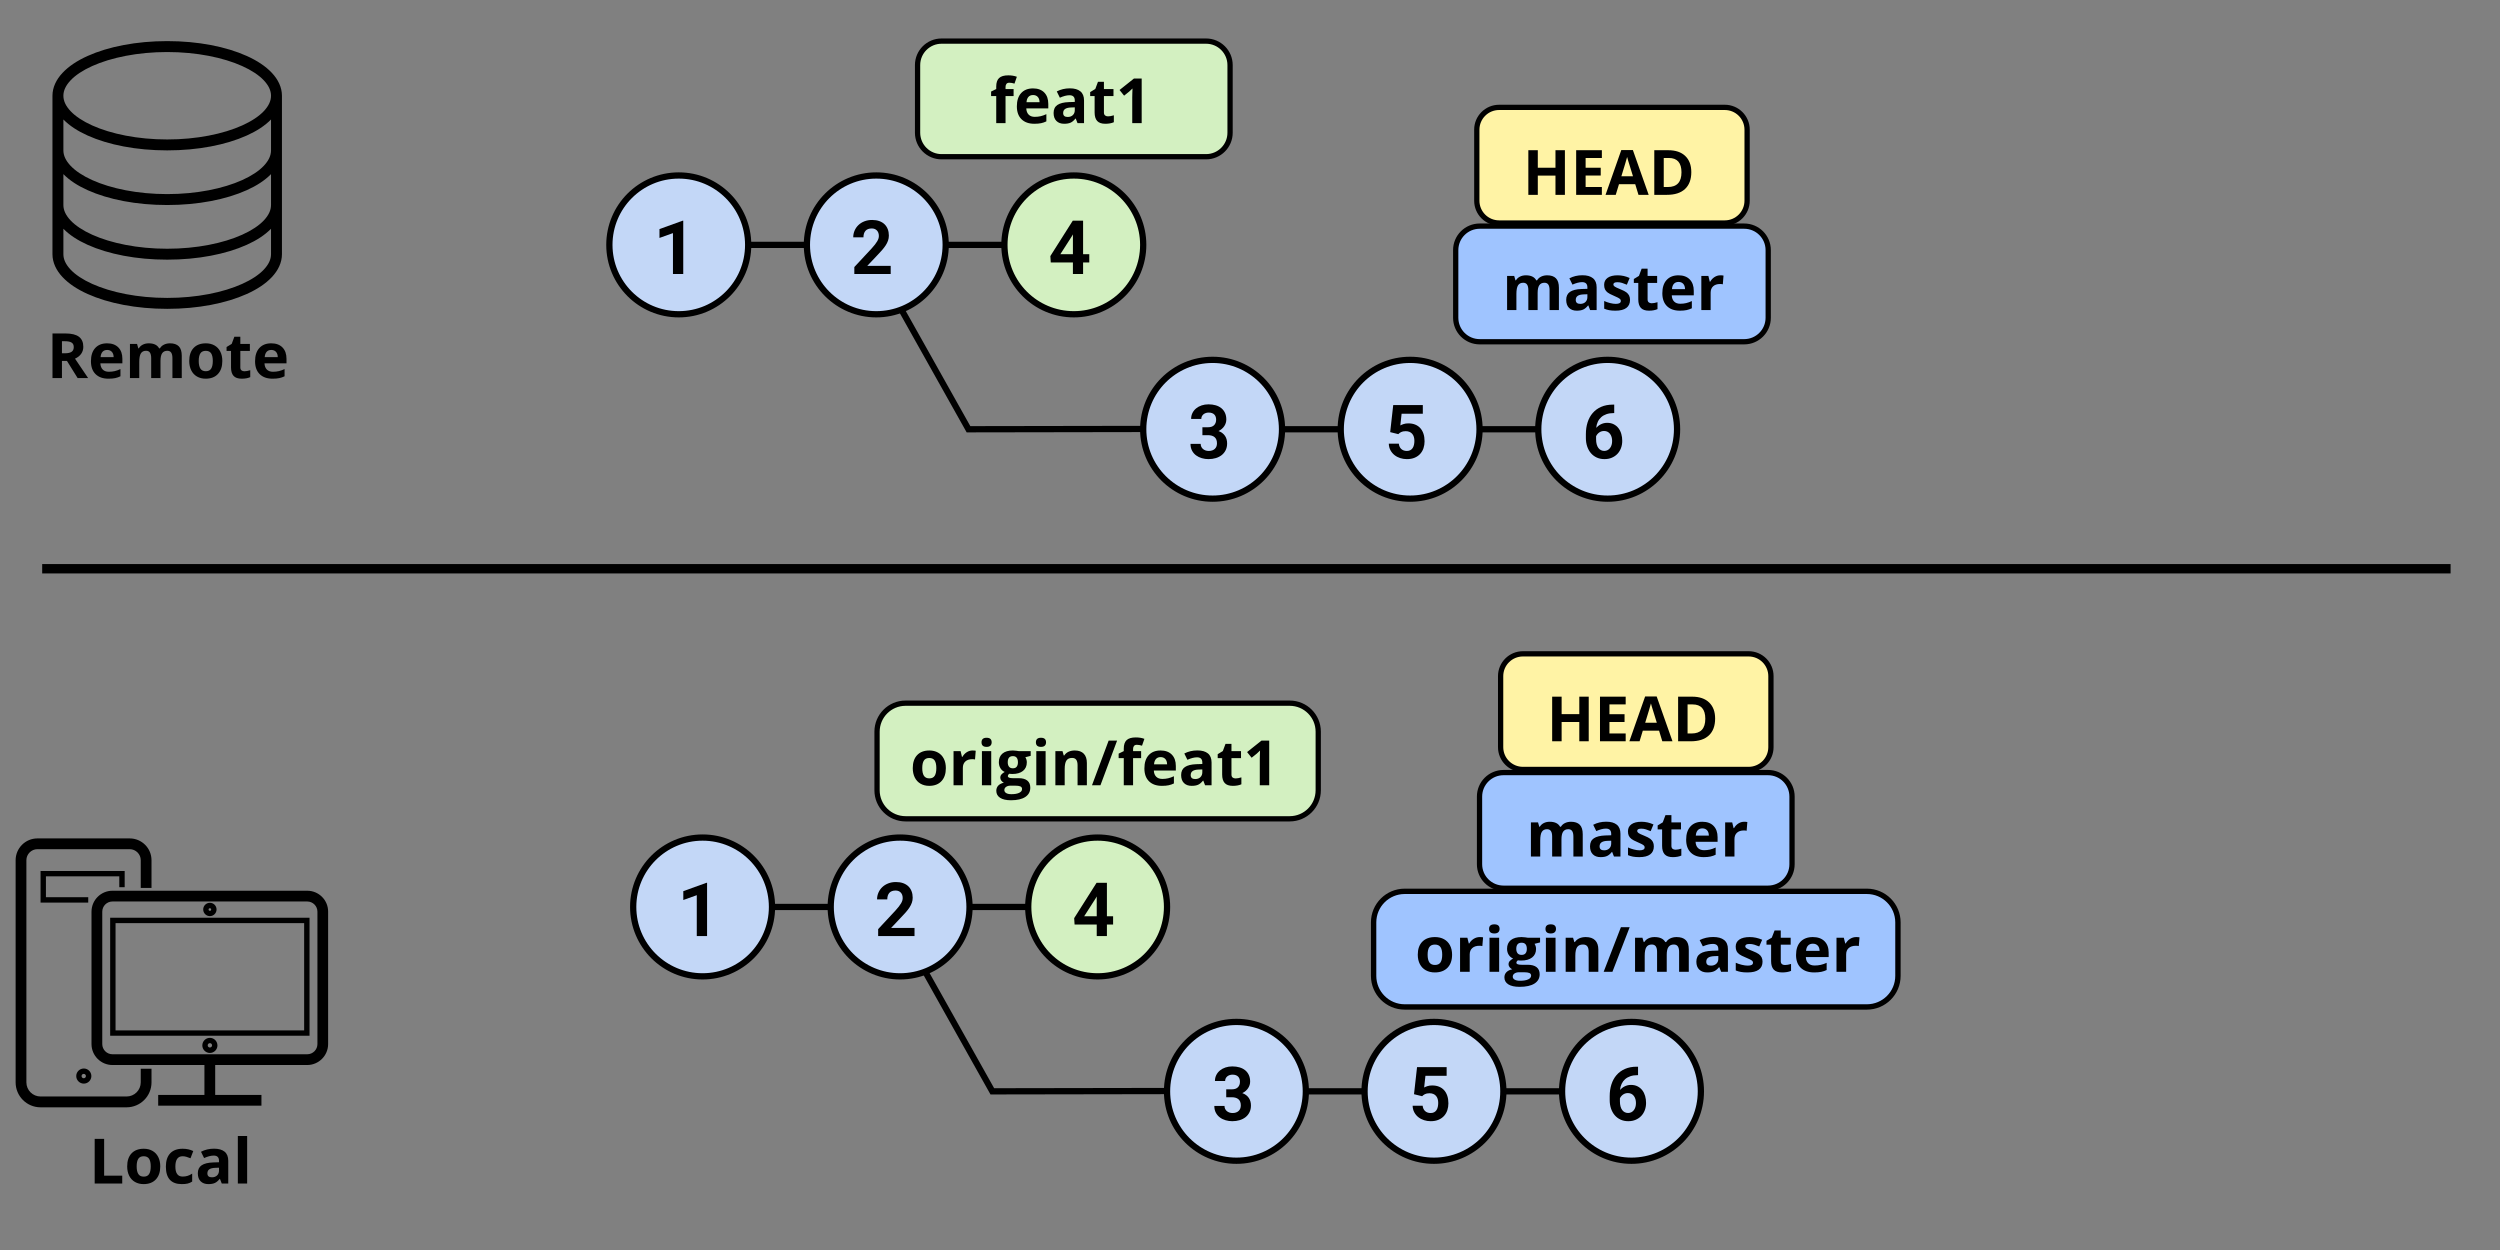 <?xml version="1.0" standalone="no"?><!-- Generator: Gravit.io --><svg xmlns="http://www.w3.org/2000/svg" xmlns:xlink="http://www.w3.org/1999/xlink" style="isolation:isolate" viewBox="0 0 800 400" width="800" height="400"><rect x="0" y="0" width="800" height="400" fill="#808080" stroke="none"/><defs><clipPath id="_clipPath_sX4DXAl6gSVlsvJLADaemAU0vmhPEwvC"><rect width="800" height="400"/></clipPath></defs><g clip-path="url(#_clipPath_sX4DXAl6gSVlsvJLADaemAU0vmhPEwvC)"><path d=" M 279.899 83.837 L 309.917 137.361 L 398.979 137.209" fill="none" vector-effect="non-scaling-stroke" stroke-width="2" stroke="rgb(0,0,0)" stroke-linejoin="miter" stroke-linecap="square" stroke-miterlimit="3"/><g id="Bmaster"><path d="M 449.5 285.226 L 597.399 285.226 C 602.887 285.226 607.342 289.681 607.342 295.169 L 607.342 312.283 C 607.342 317.771 602.887 322.226 597.399 322.226 L 449.5 322.226 C 444.013 322.226 439.557 317.771 439.557 312.283 L 439.557 295.169 C 439.557 289.681 444.013 285.226 449.5 285.226 Z" style="stroke:none;fill:#9FC4FF;stroke-miterlimit:10;"/><path d="M 449.5 285.226 L 597.399 285.226 C 602.887 285.226 607.342 289.681 607.342 295.169 L 607.342 312.283 C 607.342 317.771 602.887 322.226 597.399 322.226 L 449.5 322.226 C 444.013 322.226 439.557 317.771 439.557 312.283 L 439.557 295.169 C 439.557 289.681 444.013 285.226 449.5 285.226 Z" style="fill:none;stroke:#000000;stroke-width:1.717;stroke-linecap:square;stroke-miterlimit:3;"/><path d=" M 456.838 305.506 L 456.838 305.506 L 456.838 305.506 Q 456.838 307.127 457.39 307.957 L 457.39 307.957 L 457.39 307.957 Q 457.942 308.787 459.188 308.787 L 459.188 308.787 L 459.188 308.787 Q 460.423 308.787 460.965 307.962 L 460.965 307.962 L 460.965 307.962 Q 461.507 307.137 461.507 305.506 L 461.507 305.506 L 461.507 305.506 Q 461.507 303.885 460.96 303.074 L 460.96 303.074 L 460.96 303.074 Q 460.413 302.264 459.168 302.264 L 459.168 302.264 L 459.168 302.264 Q 457.932 302.264 457.385 303.07 L 457.385 303.07 L 457.385 303.07 Q 456.838 303.875 456.838 305.506 Z  M 464.667 305.506 L 464.667 305.506 L 464.667 305.506 Q 464.667 308.172 463.209 309.676 L 463.209 309.676 L 463.209 309.676 Q 461.75 311.18 459.147 311.18 L 459.147 311.18 L 459.147 311.18 Q 457.517 311.18 456.271 310.491 L 456.271 310.491 L 456.271 310.491 Q 455.025 309.803 454.357 308.514 L 454.357 308.514 L 454.357 308.514 Q 453.688 307.225 453.688 305.506 L 453.688 305.506 L 453.688 305.506 Q 453.688 302.83 455.137 301.346 L 455.137 301.346 L 455.137 301.346 Q 456.585 299.862 459.208 299.862 L 459.208 299.862 L 459.208 299.862 Q 460.839 299.862 462.084 300.545 L 462.084 300.545 L 462.084 300.545 Q 463.33 301.229 463.998 302.508 L 463.998 302.508 L 463.998 302.508 Q 464.667 303.787 464.667 305.506 Z  M 473.539 299.862 L 473.539 299.862 L 473.539 299.862 Q 474.167 299.862 474.582 299.949 L 474.582 299.949 L 474.349 302.742 L 474.349 302.742 Q 473.974 302.645 473.438 302.645 L 473.438 302.645 L 473.438 302.645 Q 471.959 302.645 471.134 303.377 L 471.134 303.377 L 471.134 303.377 Q 470.308 304.11 470.308 305.428 L 470.308 305.428 L 470.308 310.985 L 467.219 310.985 L 467.219 300.067 L 469.559 300.067 L 470.014 301.903 L 470.166 301.903 L 470.166 301.903 Q 470.693 300.985 471.589 300.423 L 471.589 300.423 L 471.589 300.423 Q 472.486 299.862 473.539 299.862 Z  M 476.506 297.244 L 476.506 297.244 L 476.506 297.244 Q 476.506 295.789 478.188 295.789 L 478.188 295.789 L 478.188 295.789 Q 479.869 295.789 479.869 297.244 L 479.869 297.244 L 479.869 297.244 Q 479.869 297.938 479.448 298.323 L 479.448 298.323 L 479.448 298.323 Q 479.028 298.709 478.188 298.709 L 478.188 298.709 L 478.188 298.709 Q 476.506 298.709 476.506 297.244 Z  M 479.727 300.067 L 479.727 310.985 L 476.638 310.985 L 476.638 300.067 L 479.727 300.067 L 479.727 300.067 Z  M 488.872 300.067 L 492.822 300.067 L 492.822 301.58 L 491.05 302.02 L 491.05 302.02 Q 491.536 302.752 491.536 303.66 L 491.536 303.66 L 491.536 303.66 Q 491.536 305.418 490.265 306.4 L 490.265 306.4 L 490.265 306.4 Q 488.994 307.381 486.735 307.381 L 486.735 307.381 L 486.178 307.352 L 485.723 307.303 L 485.723 307.303 Q 485.247 307.655 485.247 308.084 L 485.247 308.084 L 485.247 308.084 Q 485.247 308.729 486.948 308.729 L 486.948 308.729 L 488.872 308.729 L 488.872 308.729 Q 490.736 308.729 491.713 309.5 L 491.713 309.5 L 491.713 309.5 Q 492.691 310.272 492.691 311.766 L 492.691 311.766 L 492.691 311.766 Q 492.691 313.68 491.035 314.735 L 491.035 314.735 L 491.035 314.735 Q 489.379 315.789 486.28 315.789 L 486.28 315.789 L 486.28 315.789 Q 483.91 315.789 482.659 314.993 L 482.659 314.993 L 482.659 314.993 Q 481.408 314.197 481.408 312.762 L 481.408 312.762 L 481.408 312.762 Q 481.408 311.776 482.046 311.112 L 482.046 311.112 L 482.046 311.112 Q 482.684 310.447 483.92 310.164 L 483.92 310.164 L 483.92 310.164 Q 483.444 309.969 483.089 309.525 L 483.089 309.525 L 483.089 309.525 Q 482.735 309.08 482.735 308.582 L 482.735 308.582 L 482.735 308.582 Q 482.735 307.957 483.11 307.542 L 483.11 307.542 L 483.11 307.542 Q 483.484 307.127 484.193 306.727 L 484.193 306.727 L 484.193 306.727 Q 483.302 306.356 482.78 305.535 L 482.78 305.535 L 482.78 305.535 Q 482.259 304.715 482.259 303.602 L 482.259 303.602 L 482.259 303.602 Q 482.259 301.815 483.464 300.838 L 483.464 300.838 L 483.464 300.838 Q 484.669 299.862 486.908 299.862 L 486.908 299.862 L 486.908 299.862 Q 487.384 299.862 488.037 299.945 L 488.037 299.945 L 488.037 299.945 Q 488.69 300.028 488.872 300.067 L 488.872 300.067 L 488.872 300.067 Z  M 484.082 312.528 L 484.082 312.528 L 484.082 312.528 Q 484.082 313.143 484.695 313.494 L 484.695 313.494 L 484.695 313.494 Q 485.307 313.846 486.411 313.846 L 486.411 313.846 L 486.411 313.846 Q 488.072 313.846 489.014 313.406 L 489.014 313.406 L 489.014 313.406 Q 489.956 312.967 489.956 312.205 L 489.956 312.205 L 489.956 312.205 Q 489.956 311.59 489.399 311.356 L 489.399 311.356 L 489.399 311.356 Q 488.842 311.121 487.677 311.121 L 487.677 311.121 L 486.077 311.121 L 486.077 311.121 Q 485.226 311.121 484.654 311.507 L 484.654 311.507 L 484.654 311.507 Q 484.082 311.893 484.082 312.528 Z  M 485.206 303.641 L 485.206 303.641 L 485.206 303.641 Q 485.206 304.53 485.626 305.047 L 485.626 305.047 L 485.626 305.047 Q 486.047 305.565 486.908 305.565 L 486.908 305.565 L 486.908 305.565 Q 487.779 305.565 488.184 305.047 L 488.184 305.047 L 488.184 305.047 Q 488.589 304.53 488.589 303.641 L 488.589 303.641 L 488.589 303.641 Q 488.589 301.668 486.908 301.668 L 486.908 301.668 L 486.908 301.668 Q 485.206 301.668 485.206 303.641 Z  M 494.554 297.244 L 494.554 297.244 L 494.554 297.244 Q 494.554 295.789 496.235 295.789 L 496.235 295.789 L 496.235 295.789 Q 497.916 295.789 497.916 297.244 L 497.916 297.244 L 497.916 297.244 Q 497.916 297.938 497.496 298.323 L 497.496 298.323 L 497.496 298.323 Q 497.076 298.709 496.235 298.709 L 496.235 298.709 L 496.235 298.709 Q 494.554 298.709 494.554 297.244 Z  M 497.775 300.067 L 497.775 310.985 L 494.686 310.985 L 494.686 300.067 L 497.775 300.067 L 497.775 300.067 Z  M 511.467 303.865 L 511.467 310.985 L 508.378 310.985 L 508.378 304.608 L 508.378 304.608 Q 508.378 303.426 507.943 302.835 L 507.943 302.835 L 507.943 302.835 Q 507.508 302.244 506.555 302.244 L 506.555 302.244 L 506.555 302.244 Q 505.259 302.244 504.682 303.079 L 504.682 303.079 L 504.682 303.079 Q 504.105 303.914 504.105 305.848 L 504.105 305.848 L 504.105 310.985 L 501.016 310.985 L 501.016 300.067 L 503.375 300.067 L 503.791 301.463 L 503.963 301.463 L 503.963 301.463 Q 504.479 300.672 505.386 300.267 L 505.386 300.267 L 505.386 300.267 Q 506.292 299.862 507.447 299.862 L 507.447 299.862 L 507.447 299.862 Q 509.422 299.862 510.445 300.892 L 510.445 300.892 L 510.445 300.892 Q 511.467 301.922 511.467 303.865 L 511.467 303.865 L 511.467 303.865 Z  M 518.689 296.707 L 521.494 296.707 L 515.974 310.985 L 513.169 310.985 L 518.689 296.707 L 518.689 296.707 Z  M 533.354 305.506 L 533.354 310.985 L 530.265 310.985 L 530.265 304.608 L 530.265 304.608 Q 530.265 303.426 529.854 302.835 L 529.854 302.835 L 529.854 302.835 Q 529.444 302.244 528.563 302.244 L 528.563 302.244 L 528.563 302.244 Q 527.378 302.244 526.841 303.084 L 526.841 303.084 L 526.841 303.084 Q 526.305 303.924 526.305 305.848 L 526.305 305.848 L 526.305 310.985 L 523.216 310.985 L 523.216 300.067 L 525.575 300.067 L 525.991 301.463 L 526.163 301.463 L 526.163 301.463 Q 526.619 300.711 527.48 300.286 L 527.48 300.286 L 527.48 300.286 Q 528.34 299.862 529.454 299.862 L 529.454 299.862 L 529.454 299.862 Q 531.997 299.862 532.898 301.463 L 532.898 301.463 L 533.171 301.463 L 533.171 301.463 Q 533.627 300.701 534.513 300.281 L 534.513 300.281 L 534.513 300.281 Q 535.399 299.862 536.514 299.862 L 536.514 299.862 L 536.514 299.862 Q 538.438 299.862 539.425 300.814 L 539.425 300.814 L 539.425 300.814 Q 540.413 301.766 540.413 303.865 L 540.413 303.865 L 540.413 310.985 L 537.314 310.985 L 537.314 304.608 L 537.314 304.608 Q 537.314 303.426 536.903 302.835 L 536.903 302.835 L 536.903 302.835 Q 536.493 302.244 535.612 302.244 L 535.612 302.244 L 535.612 302.244 Q 534.478 302.244 533.916 303.026 L 533.916 303.026 L 533.916 303.026 Q 533.354 303.807 533.354 305.506 L 533.354 305.506 L 533.354 305.506 Z  M 552.931 310.985 L 550.773 310.985 L 550.176 309.5 L 550.095 309.5 L 550.095 309.5 Q 549.315 310.447 548.49 310.814 L 548.49 310.814 L 548.49 310.814 Q 547.664 311.18 546.337 311.18 L 546.337 311.18 L 546.337 311.18 Q 544.707 311.18 543.77 310.281 L 543.77 310.281 L 543.77 310.281 Q 542.833 309.383 542.833 307.723 L 542.833 307.723 L 542.833 307.723 Q 542.833 305.985 544.094 305.159 L 544.094 305.159 L 544.094 305.159 Q 545.355 304.334 547.897 304.246 L 547.897 304.246 L 549.862 304.188 L 549.862 303.709 L 549.862 303.709 Q 549.862 302.049 548.1 302.049 L 548.1 302.049 L 548.1 302.049 Q 546.743 302.049 544.909 302.84 L 544.909 302.84 L 543.887 300.828 L 543.887 300.828 Q 545.841 299.842 548.221 299.842 L 548.221 299.842 L 548.221 299.842 Q 550.5 299.842 551.715 300.799 L 551.715 300.799 L 551.715 300.799 Q 552.931 301.756 552.931 303.709 L 552.931 303.709 L 552.931 310.985 L 552.931 310.985 Z  M 549.862 306.824 L 549.862 305.926 L 548.667 305.965 L 548.667 305.965 Q 547.32 306.004 546.662 306.434 L 546.662 306.434 L 546.662 306.434 Q 546.003 306.864 546.003 307.742 L 546.003 307.742 L 546.003 307.742 Q 546.003 309.002 547.502 309.002 L 547.502 309.002 L 547.502 309.002 Q 548.576 309.002 549.219 308.406 L 549.219 308.406 L 549.219 308.406 Q 549.862 307.811 549.862 306.824 L 549.862 306.824 L 549.862 306.824 Z  M 564.01 307.742 L 564.01 307.742 L 564.01 307.742 Q 564.01 309.422 562.8 310.301 L 562.8 310.301 L 562.8 310.301 Q 561.59 311.18 559.18 311.18 L 559.18 311.18 L 559.18 311.18 Q 557.944 311.18 557.073 311.019 L 557.073 311.019 L 557.073 311.019 Q 556.202 310.858 555.442 310.545 L 555.442 310.545 L 555.442 308.084 L 555.442 308.084 Q 556.303 308.475 557.382 308.739 L 557.382 308.739 L 557.382 308.739 Q 558.46 309.002 559.281 309.002 L 559.281 309.002 L 559.281 309.002 Q 560.962 309.002 560.962 308.065 L 560.962 308.065 L 560.962 308.065 Q 560.962 307.713 560.739 307.493 L 560.739 307.493 L 560.739 307.493 Q 560.516 307.274 559.969 306.995 L 559.969 306.995 L 559.969 306.995 Q 559.423 306.717 558.511 306.346 L 558.511 306.346 L 558.511 306.346 Q 557.205 305.819 556.592 305.369 L 556.592 305.369 L 556.592 305.369 Q 555.979 304.92 555.701 304.339 L 555.701 304.339 L 555.701 304.339 Q 555.422 303.758 555.422 302.908 L 555.422 302.908 L 555.422 302.908 Q 555.422 301.453 556.592 300.657 L 556.592 300.657 L 556.592 300.657 Q 557.762 299.862 559.909 299.862 L 559.909 299.862 L 559.909 299.862 Q 561.955 299.862 563.889 300.721 L 563.889 300.721 L 562.957 302.869 L 562.957 302.869 Q 562.106 302.518 561.367 302.293 L 561.367 302.293 L 561.367 302.293 Q 560.628 302.069 559.858 302.069 L 559.858 302.069 L 559.858 302.069 Q 558.491 302.069 558.491 302.781 L 558.491 302.781 L 558.491 302.781 Q 558.491 303.182 558.931 303.475 L 558.931 303.475 L 558.931 303.475 Q 559.372 303.768 560.861 304.344 L 560.861 304.344 L 560.861 304.344 Q 562.187 304.862 562.805 305.311 L 562.805 305.311 L 562.805 305.311 Q 563.423 305.76 563.717 306.346 L 563.717 306.346 L 563.717 306.346 Q 564.01 306.932 564.01 307.742 Z  M 571.191 308.807 L 571.191 308.807 L 571.191 308.807 Q 572.001 308.807 573.136 308.465 L 573.136 308.465 L 573.136 310.682 L 573.136 310.682 Q 571.981 311.18 570.3 311.18 L 570.3 311.18 L 570.3 311.18 Q 568.446 311.18 567.601 310.277 L 567.601 310.277 L 567.601 310.277 Q 566.755 309.373 566.755 307.567 L 566.755 307.567 L 566.755 302.303 L 565.276 302.303 L 565.276 301.043 L 566.978 300.047 L 567.869 297.742 L 569.844 297.742 L 569.844 300.067 L 573.014 300.067 L 573.014 302.303 L 569.844 302.303 L 569.844 307.567 L 569.844 307.567 Q 569.844 308.201 570.214 308.504 L 570.214 308.504 L 570.214 308.504 Q 570.583 308.807 571.191 308.807 Z  M 580.114 301.981 L 580.114 301.981 L 580.114 301.981 Q 579.131 301.981 578.574 302.581 L 578.574 302.581 L 578.574 302.581 Q 578.017 303.182 577.936 304.285 L 577.936 304.285 L 582.271 304.285 L 582.271 304.285 Q 582.251 303.182 581.673 302.581 L 581.673 302.581 L 581.673 302.581 Q 581.096 301.981 580.114 301.981 Z  M 580.549 311.18 L 580.549 311.18 L 580.549 311.18 Q 577.815 311.18 576.275 309.725 L 576.275 309.725 L 576.275 309.725 Q 574.736 308.27 574.736 305.604 L 574.736 305.604 L 574.736 305.604 Q 574.736 302.86 576.159 301.361 L 576.159 301.361 L 576.159 301.361 Q 577.582 299.862 580.093 299.862 L 580.093 299.862 L 580.093 299.862 Q 582.494 299.862 583.831 301.18 L 583.831 301.18 L 583.831 301.18 Q 585.167 302.498 585.167 304.822 L 585.167 304.822 L 585.167 306.268 L 577.865 306.268 L 577.865 306.268 Q 577.916 307.537 578.645 308.25 L 578.645 308.25 L 578.645 308.25 Q 579.374 308.963 580.691 308.963 L 580.691 308.963 L 580.691 308.963 Q 581.714 308.963 582.625 308.758 L 582.625 308.758 L 582.625 308.758 Q 583.537 308.553 584.529 308.104 L 584.529 308.104 L 584.529 310.408 L 584.529 310.408 Q 583.719 310.799 582.798 310.989 L 582.798 310.989 L 582.798 310.989 Q 581.876 311.18 580.549 311.18 Z  M 593.999 299.862 L 593.999 299.862 L 593.999 299.862 Q 594.627 299.862 595.042 299.949 L 595.042 299.949 L 594.809 302.742 L 594.809 302.742 Q 594.434 302.645 593.898 302.645 L 593.898 302.645 L 593.898 302.645 Q 592.419 302.645 591.594 303.377 L 591.594 303.377 L 591.594 303.377 Q 590.768 304.11 590.768 305.428 L 590.768 305.428 L 590.768 310.985 L 587.679 310.985 L 587.679 300.067 L 590.019 300.067 L 590.474 301.903 L 590.626 301.903 L 590.626 301.903 Q 591.153 300.985 592.049 300.423 L 592.049 300.423 L 592.049 300.423 Q 592.946 299.862 593.999 299.862 Z " fill-rule="evenodd" fill="rgb(0,0,0)"/></g><line x1="217.207" y1="78.361" x2="343.821" y2="78.361" vector-effect="non-scaling-stroke" stroke-width="2" stroke="rgb(0,0,0)" stroke-linejoin="miter" stroke-linecap="square" stroke-miterlimit="3"/><g id="c1"><path d=" M 195 78.361 C 195 66.105 204.951 56.154 217.207 56.154 C 229.464 56.154 239.415 66.105 239.415 78.361 C 239.415 90.618 229.464 100.568 217.207 100.568 C 204.951 100.568 195 90.618 195 78.361 Z " fill="rgb(195,215,247)" vector-effect="non-scaling-stroke" stroke-width="2" stroke="rgb(0,0,0)" stroke-linejoin="miter" stroke-linecap="square" stroke-miterlimit="3"/><path d=" M 218.639 70.621 L 218.639 87.683 L 215.346 87.683 L 215.346 74.594 L 211.033 76.14 L 211.033 73.304 L 218.463 70.621 L 218.639 70.621 L 218.639 70.621 Z " fill="rgb(0,0,0)"/></g><g id="c2"><path d=" M 258.207 78.361 C 258.207 66.105 268.158 56.154 280.415 56.154 C 292.671 56.154 302.622 66.105 302.622 78.361 C 302.622 90.618 292.671 100.568 280.415 100.568 C 268.158 100.568 258.207 90.618 258.207 78.361 Z " fill="rgb(195,215,247)" vector-effect="non-scaling-stroke" stroke-width="2" stroke="rgb(0,0,0)" stroke-linejoin="miter" stroke-linecap="square" stroke-miterlimit="3"/><path d=" M 285.022 85.07 L 285.022 87.683 L 273.385 87.683 L 273.385 85.457 L 278.905 79.527 L 278.905 79.527 Q 279.549 78.824 279.995 78.25 L 279.995 78.25 L 279.995 78.25 Q 280.44 77.676 280.715 77.201 L 280.715 77.201 L 280.715 77.201 Q 280.991 76.726 281.114 76.316 L 281.114 76.316 L 281.114 76.316 Q 281.237 75.906 281.237 75.519 L 281.237 75.519 L 281.237 75.519 Q 281.237 74.945 281.073 74.5 L 281.073 74.5 L 281.073 74.5 Q 280.909 74.054 280.61 73.744 L 280.61 73.744 L 280.61 73.744 Q 280.311 73.433 279.895 73.269 L 279.895 73.269 L 279.895 73.269 Q 279.479 73.105 278.975 73.105 L 278.975 73.105 L 278.975 73.105 Q 277.628 73.105 276.965 73.855 L 276.965 73.855 L 276.965 73.855 Q 276.303 74.605 276.303 75.953 L 276.303 75.953 L 273.034 75.953 L 273.034 75.953 Q 273.034 74.816 273.467 73.803 L 273.467 73.803 L 273.467 73.803 Q 273.901 72.789 274.692 72.027 L 274.692 72.027 L 274.692 72.027 Q 275.483 71.265 276.602 70.826 L 276.602 70.826 L 276.602 70.826 Q 277.721 70.387 279.081 70.387 L 279.081 70.387 L 279.081 70.387 Q 280.381 70.387 281.383 70.75 L 281.383 70.75 L 281.383 70.75 Q 282.385 71.113 283.059 71.769 L 283.059 71.769 L 283.059 71.769 Q 283.733 72.426 284.085 73.345 L 284.085 73.345 L 284.085 73.345 Q 284.436 74.265 284.436 75.379 L 284.436 75.379 L 284.436 75.379 Q 284.436 76.222 284.172 76.99 L 284.172 76.99 L 284.172 76.99 Q 283.909 77.758 283.422 78.508 L 283.422 78.508 L 283.422 78.508 Q 282.936 79.258 282.256 80.037 L 282.256 80.037 L 282.256 80.037 Q 281.577 80.816 280.745 81.672 L 280.745 81.672 L 277.534 85.07 L 285.022 85.07 L 285.022 85.07 Z " fill="rgb(0,0,0)"/></g><g id="C4"><path d=" M 321.415 78.361 C 321.415 66.105 331.365 56.154 343.622 56.154 C 355.879 56.154 365.829 66.105 365.829 78.361 C 365.829 90.618 355.879 100.568 343.622 100.568 C 331.365 100.568 321.415 90.618 321.415 78.361 Z " fill="rgb(211,240,193)" vector-effect="non-scaling-stroke" stroke-width="2" stroke="rgb(0,0,0)" stroke-linejoin="miter" stroke-linecap="square" stroke-miterlimit="3"/><path d=" M 346.589 70.621 L 346.589 81.344 L 348.569 81.344 L 348.569 83.98 L 346.589 83.98 L 346.589 87.683 L 343.331 87.683 L 343.331 83.98 L 336.241 83.98 L 336.112 81.941 L 343.284 70.621 L 346.589 70.621 L 346.589 70.621 Z  M 343.015 75.566 L 339.311 81.344 L 343.331 81.344 L 343.331 75.004 L 343.015 75.566 L 343.015 75.566 Z " fill-rule="evenodd" fill="rgb(0,0,0)"/></g><line x1="388.037" y1="137.361" x2="514.65" y2="137.361" vector-effect="non-scaling-stroke" stroke-width="2" stroke="rgb(0,0,0)" stroke-linejoin="miter" stroke-linecap="square" stroke-miterlimit="3"/><g id="c1"><path d=" M 365.829 137.361 C 365.829 125.105 375.78 115.154 388.037 115.154 C 400.293 115.154 410.244 125.105 410.244 137.361 C 410.244 149.618 400.293 159.568 388.037 159.568 C 375.78 159.568 365.829 149.618 365.829 137.361 Z " fill="rgb(195,215,247)" vector-effect="non-scaling-stroke" stroke-width="2" stroke="rgb(0,0,0)" stroke-linejoin="miter" stroke-linecap="square" stroke-miterlimit="3"/><path d=" M 384.769 139.254 L 384.769 136.722 L 386.539 136.722 L 386.539 136.722 Q 387.874 136.722 388.519 136.049 L 388.519 136.049 L 388.519 136.049 Q 389.164 135.375 389.164 134.285 L 389.164 134.285 L 389.164 134.285 Q 389.164 133.781 389.017 133.365 L 389.017 133.365 L 389.017 133.365 Q 388.871 132.949 388.578 132.65 L 388.578 132.65 L 388.578 132.65 Q 388.285 132.351 387.833 132.187 L 387.833 132.187 L 387.833 132.187 Q 387.382 132.023 386.785 132.023 L 386.785 132.023 L 386.785 132.023 Q 386.292 132.023 385.865 132.164 L 385.865 132.164 L 385.865 132.164 Q 385.437 132.304 385.115 132.568 L 385.115 132.568 L 385.115 132.568 Q 384.792 132.832 384.605 133.207 L 384.605 133.207 L 384.605 133.207 Q 384.417 133.582 384.417 134.051 L 384.417 134.051 L 381.16 134.051 L 381.16 134.051 Q 381.16 133.008 381.587 132.152 L 381.587 132.152 L 381.587 132.152 Q 382.015 131.297 382.765 130.681 L 382.765 130.681 L 382.765 130.681 Q 383.515 130.066 384.529 129.726 L 384.529 129.726 L 384.529 129.726 Q 385.542 129.387 386.714 129.387 L 386.714 129.387 L 386.714 129.387 Q 387.98 129.387 389.035 129.697 L 389.035 129.697 L 389.035 129.697 Q 390.089 130.008 390.839 130.623 L 390.839 130.623 L 390.839 130.623 Q 391.589 131.238 392.005 132.146 L 392.005 132.146 L 392.005 132.146 Q 392.421 133.054 392.421 134.25 L 392.421 134.25 L 392.421 134.25 Q 392.421 134.801 392.257 135.334 L 392.257 135.334 L 392.257 135.334 Q 392.093 135.867 391.777 136.347 L 391.777 136.347 L 391.777 136.347 Q 391.46 136.828 390.992 137.232 L 390.992 137.232 L 390.992 137.232 Q 390.523 137.637 389.914 137.929 L 389.914 137.929 L 389.914 137.929 Q 390.628 138.187 391.15 138.586 L 391.15 138.586 L 391.15 138.586 Q 391.671 138.984 392.011 139.494 L 392.011 139.494 L 392.011 139.494 Q 392.351 140.004 392.515 140.613 L 392.515 140.613 L 392.515 140.613 Q 392.679 141.222 392.679 141.902 L 392.679 141.902 L 392.679 141.902 Q 392.679 143.097 392.222 144.035 L 392.222 144.035 L 392.222 144.035 Q 391.765 144.972 390.968 145.611 L 390.968 145.611 L 390.968 145.611 Q 390.171 146.25 389.076 146.584 L 389.076 146.584 L 389.076 146.584 Q 387.98 146.918 386.714 146.918 L 386.714 146.918 L 386.714 146.918 Q 385.624 146.918 384.587 146.619 L 384.587 146.619 L 384.587 146.619 Q 383.55 146.32 382.742 145.717 L 382.742 145.717 L 382.742 145.717 Q 381.933 145.113 381.447 144.199 L 381.447 144.199 L 381.447 144.199 Q 380.96 143.285 380.96 142.043 L 380.96 142.043 L 384.218 142.043 L 384.218 142.043 Q 384.218 142.535 384.406 142.951 L 384.406 142.951 L 384.406 142.951 Q 384.593 143.367 384.939 143.666 L 384.939 143.666 L 384.939 143.666 Q 385.285 143.965 385.753 144.135 L 385.753 144.135 L 385.753 144.135 Q 386.222 144.304 386.785 144.304 L 386.785 144.304 L 386.785 144.304 Q 388.027 144.304 388.73 143.648 L 388.73 143.648 L 388.73 143.648 Q 389.433 142.992 389.433 141.867 L 389.433 141.867 L 389.433 141.867 Q 389.433 141.176 389.234 140.683 L 389.234 140.683 L 389.234 140.683 Q 389.035 140.191 388.654 139.875 L 388.654 139.875 L 388.654 139.875 Q 388.273 139.558 387.74 139.406 L 387.74 139.406 L 387.74 139.406 Q 387.207 139.254 386.539 139.254 L 386.539 139.254 L 384.769 139.254 L 384.769 139.254 Z " fill="rgb(0,0,0)"/></g><g id="c2"><path d=" M 429.037 137.361 C 429.037 125.105 438.987 115.154 451.244 115.154 C 463.5 115.154 473.451 125.105 473.451 137.361 C 473.451 149.618 463.5 159.568 451.244 159.568 C 438.987 159.568 429.037 149.618 429.037 137.361 Z " fill="rgb(195,215,247)" vector-effect="non-scaling-stroke" stroke-width="2" stroke="rgb(0,0,0)" stroke-linejoin="miter" stroke-linecap="square" stroke-miterlimit="3"/><path d=" M 447.461 138.926 L 444.859 138.281 L 445.832 129.621 L 455.301 129.621 L 455.301 132.387 L 448.515 132.387 L 448.105 136.137 L 448.105 136.137 Q 448.469 135.926 449.137 135.703 L 449.137 135.703 L 449.137 135.703 Q 449.804 135.48 450.672 135.48 L 450.672 135.48 L 450.672 135.48 Q 451.902 135.48 452.869 135.873 L 452.869 135.873 L 452.869 135.873 Q 453.836 136.265 454.498 137.004 L 454.498 137.004 L 454.498 137.004 Q 455.16 137.742 455.512 138.808 L 455.512 138.808 L 455.512 138.808 Q 455.863 139.875 455.863 141.222 L 455.863 141.222 L 455.863 141.222 Q 455.863 142.371 455.523 143.402 L 455.523 143.402 L 455.523 143.402 Q 455.183 144.433 454.48 145.219 L 454.48 145.219 L 454.48 145.219 Q 453.777 146.004 452.711 146.461 L 452.711 146.461 L 452.711 146.461 Q 451.644 146.918 450.191 146.918 L 450.191 146.918 L 450.191 146.918 Q 449.09 146.918 448.064 146.59 L 448.064 146.59 L 448.064 146.59 Q 447.039 146.262 446.242 145.629 L 446.242 145.629 L 446.242 145.629 Q 445.445 144.996 444.947 144.076 L 444.947 144.076 L 444.947 144.076 Q 444.449 143.156 444.414 141.972 L 444.414 141.972 L 447.625 141.972 L 447.625 141.972 Q 447.742 143.086 448.428 143.695 L 448.428 143.695 L 448.428 143.695 Q 449.113 144.304 450.179 144.304 L 450.179 144.304 L 450.179 144.304 Q 450.836 144.304 451.299 144.058 L 451.299 144.058 L 451.299 144.058 Q 451.762 143.812 452.049 143.379 L 452.049 143.379 L 452.049 143.379 Q 452.336 142.945 452.47 142.347 L 452.47 142.347 L 452.47 142.347 Q 452.605 141.75 452.605 141.058 L 452.605 141.058 L 452.605 141.058 Q 452.605 140.379 452.435 139.81 L 452.435 139.81 L 452.435 139.81 Q 452.265 139.242 451.914 138.832 L 451.914 138.832 L 451.914 138.832 Q 451.562 138.422 451.035 138.199 L 451.035 138.199 L 451.035 138.199 Q 450.508 137.976 449.793 137.976 L 449.793 137.976 L 449.793 137.976 Q 449.312 137.976 448.961 138.058 L 448.961 138.058 L 448.961 138.058 Q 448.609 138.14 448.34 138.269 L 448.34 138.269 L 448.34 138.269 Q 448.07 138.398 447.859 138.568 L 447.859 138.568 L 447.859 138.568 Q 447.648 138.738 447.461 138.926 L 447.461 138.926 L 447.461 138.926 Z " fill="rgb(0,0,0)"/></g><g id="C4"><path d=" M 492.244 137.361 C 492.244 125.105 502.195 115.154 514.451 115.154 C 526.708 115.154 536.659 125.105 536.659 137.361 C 536.659 149.618 526.708 159.568 514.451 159.568 C 502.195 159.568 492.244 149.618 492.244 137.361 Z " fill="rgb(195,215,247)" vector-effect="non-scaling-stroke" stroke-width="2" stroke="rgb(0,0,0)" stroke-linejoin="miter" stroke-linecap="square" stroke-miterlimit="3"/><path d=" M 516.117 129.48 L 516.551 129.48 L 516.551 132.187 L 516.363 132.187 L 516.363 132.187 Q 515.074 132.187 514.084 132.527 L 514.084 132.527 L 514.084 132.527 Q 513.094 132.867 512.397 133.488 L 512.397 133.488 L 512.397 133.488 Q 511.699 134.109 511.295 134.976 L 511.295 134.976 L 511.295 134.976 Q 510.891 135.844 510.785 136.91 L 510.785 136.91 L 510.785 136.91 Q 511.055 136.617 511.406 136.33 L 511.406 136.33 L 511.406 136.33 Q 511.758 136.043 512.197 135.814 L 512.197 135.814 L 512.197 135.814 Q 512.637 135.586 513.152 135.445 L 513.152 135.445 L 513.152 135.445 Q 513.668 135.304 514.266 135.304 L 514.266 135.304 L 514.266 135.304 Q 515.484 135.304 516.393 135.767 L 516.393 135.767 L 516.393 135.767 Q 517.301 136.23 517.91 137.021 L 517.91 137.021 L 517.91 137.021 Q 518.52 137.812 518.818 138.861 L 518.818 138.861 L 518.818 138.861 Q 519.117 139.91 519.117 141.07 L 519.117 141.07 L 519.117 141.07 Q 519.117 142.312 518.719 143.379 L 518.719 143.379 L 518.719 143.379 Q 518.32 144.445 517.582 145.23 L 517.582 145.23 L 517.582 145.23 Q 516.844 146.015 515.789 146.467 L 515.789 146.467 L 515.789 146.467 Q 514.734 146.918 513.422 146.918 L 513.422 146.918 L 513.422 146.918 Q 512.051 146.918 510.949 146.408 L 510.949 146.408 L 510.949 146.408 Q 509.848 145.898 509.08 144.996 L 509.08 144.996 L 509.08 144.996 Q 508.313 144.094 507.897 142.857 L 507.897 142.857 L 507.897 142.857 Q 507.481 141.621 507.481 140.156 L 507.481 140.156 L 507.481 138.902 L 507.481 138.902 Q 507.481 136.875 508.031 135.146 L 508.031 135.146 L 508.031 135.146 Q 508.582 133.418 509.672 132.158 L 509.672 132.158 L 509.672 132.158 Q 510.762 130.898 512.379 130.189 L 512.379 130.189 L 512.379 130.189 Q 513.996 129.48 516.117 129.48 L 516.117 129.48 L 516.117 129.48 Z  M 513.316 137.918 L 513.316 137.918 L 513.316 137.918 Q 512.438 137.918 511.764 138.387 L 511.764 138.387 L 511.764 138.387 Q 511.09 138.855 510.75 139.594 L 510.75 139.594 L 510.75 140.554 L 510.75 140.554 Q 510.75 141.492 510.943 142.195 L 510.943 142.195 L 510.943 142.195 Q 511.137 142.898 511.488 143.361 L 511.488 143.361 L 511.488 143.361 Q 511.84 143.824 512.32 144.058 L 512.32 144.058 L 512.32 144.058 Q 512.801 144.293 513.363 144.293 L 513.363 144.293 L 513.363 144.293 Q 513.938 144.293 514.406 144.053 L 514.406 144.053 L 514.406 144.053 Q 514.875 143.812 515.203 143.39 L 515.203 143.39 L 515.203 143.39 Q 515.531 142.969 515.707 142.388 L 515.707 142.388 L 515.707 142.388 Q 515.883 141.808 515.883 141.117 L 515.883 141.117 L 515.883 141.117 Q 515.883 140.426 515.707 139.84 L 515.707 139.84 L 515.707 139.84 Q 515.531 139.254 515.203 138.826 L 515.203 138.826 L 515.203 138.826 Q 514.875 138.398 514.4 138.158 L 514.4 138.158 L 514.4 138.158 Q 513.926 137.918 513.316 137.918 Z " fill-rule="evenodd" fill="rgb(0,0,0)"/></g><g id="Bhead"><path d="M 479.715 34.361 L 551.937 34.361 C 555.877 34.361 559.076 37.56 559.076 41.5 L 559.076 64.222 C 559.076 68.162 555.877 71.361 551.937 71.361 L 479.715 71.361 C 475.775 71.361 472.576 68.162 472.576 64.222 L 472.576 41.5 C 472.576 37.56 475.775 34.361 479.715 34.361 Z" style="stroke:none;fill:#FFF3A5;stroke-linecap:square;stroke-miterlimit:3;"/><path d="M 479.715 34.361 L 551.937 34.361 C 555.877 34.361 559.076 37.56 559.076 41.5 L 559.076 64.222 C 559.076 68.162 555.877 71.361 551.937 71.361 L 479.715 71.361 C 475.775 71.361 472.576 68.162 472.576 64.222 L 472.576 41.5 C 472.576 37.56 475.775 34.361 479.715 34.361 Z" style="fill:none;stroke:#000000;stroke-width:1.686;stroke-linecap:square;stroke-miterlimit:3;"/><path d=" M 500.769 48.07 L 500.769 62.347 L 497.751 62.347 L 497.751 56.185 L 492.097 56.185 L 492.097 62.347 L 489.069 62.347 L 489.069 48.07 L 492.097 48.07 L 492.097 53.665 L 497.751 53.665 L 497.751 48.07 L 500.769 48.07 L 500.769 48.07 Z  M 512.595 59.847 L 512.595 62.347 L 504.372 62.347 L 504.372 48.07 L 512.595 48.07 L 512.595 50.55 L 507.399 50.55 L 507.399 53.685 L 512.233 53.685 L 512.233 56.165 L 507.399 56.165 L 507.399 59.847 L 512.595 59.847 L 512.595 59.847 Z  M 527.575 62.347 L 524.314 62.347 L 523.278 58.949 L 518.073 58.949 L 517.038 62.347 L 513.776 62.347 L 518.816 48.011 L 522.517 48.011 L 527.575 62.347 L 527.575 62.347 Z  M 518.835 56.41 L 522.556 56.41 L 522.556 56.41 Q 521.12 51.79 520.94 51.185 L 520.94 51.185 L 520.94 51.185 Q 520.759 50.579 520.681 50.228 L 520.681 50.228 L 520.681 50.228 Q 520.358 51.478 518.835 56.41 L 518.835 56.41 L 518.835 56.41 Z  M 541.218 55.072 L 541.218 55.072 L 541.218 55.072 Q 541.218 58.597 539.211 60.472 L 539.211 60.472 L 539.211 60.472 Q 537.204 62.347 533.415 62.347 L 533.415 62.347 L 529.372 62.347 L 529.372 48.07 L 533.855 48.07 L 533.855 48.07 Q 537.351 48.07 539.284 49.915 L 539.284 49.915 L 539.284 49.915 Q 541.218 51.761 541.218 55.072 Z  M 538.073 55.15 L 538.073 55.15 L 538.073 55.15 Q 538.073 50.55 534.011 50.55 L 534.011 50.55 L 532.399 50.55 L 532.399 59.847 L 533.698 59.847 L 533.698 59.847 Q 538.073 59.847 538.073 55.15 Z " fill-rule="evenodd" fill="rgb(0,0,0)"/></g><g id="Group"><path d=" M 53.505 13.154 C 43.635 13.154 34.674 14.923 28.042 17.908 C 24.73 19.396 21.997 21.2 20.011 23.318 C 18.023 25.432 16.787 27.941 16.787 30.639 L 16.787 47.797 C 16.773 47.905 16.773 48.015 16.787 48.124 L 16.787 65.281 C 16.773 65.39 16.773 65.5 16.787 65.608 L 16.787 81.345 C 16.787 84.043 18.023 86.55 20.011 88.667 C 21.997 90.783 24.73 92.588 28.042 94.075 C 34.674 97.06 43.635 98.83 53.505 98.83 C 63.375 98.83 72.336 97.06 78.968 94.075 C 82.28 92.588 85.013 90.783 86.999 88.667 C 88.987 86.55 90.223 84.041 90.223 81.345 L 90.223 30.639 C 90.223 27.941 88.987 25.433 86.999 23.316 C 85.013 21.2 82.28 19.396 78.968 17.908 C 72.336 14.923 63.375 13.154 53.505 13.154 Z  M 53.505 16.651 C 62.95 16.651 71.467 18.42 77.493 21.132 C 80.503 22.484 82.881 24.07 84.431 25.722 C 85.983 27.374 86.726 28.992 86.726 30.639 C 86.726 32.284 85.981 33.903 84.431 35.557 C 82.881 37.209 80.503 38.794 77.493 40.145 C 71.467 42.857 62.95 44.627 53.505 44.627 C 44.06 44.627 35.543 42.857 29.518 40.145 C 26.507 38.794 24.129 37.208 22.578 35.557 C 21.029 33.903 20.284 32.282 20.284 30.639 C 20.284 28.993 21.029 27.374 22.58 25.72 C 24.129 24.068 26.507 22.484 29.518 21.13 C 35.543 18.422 44.06 16.651 53.505 16.651 Z  M 20.284 38.234 C 22.244 40.234 24.867 41.941 28.044 43.369 C 34.674 46.354 43.635 48.124 53.505 48.124 C 63.375 48.124 72.336 46.354 78.968 43.369 C 82.144 41.943 84.766 40.234 86.726 38.234 L 86.726 48.124 C 86.726 49.769 85.981 51.388 84.431 53.042 C 82.881 54.694 80.503 56.278 77.493 57.632 C 71.467 60.342 62.95 62.111 53.505 62.111 C 44.06 62.111 35.543 60.342 29.518 57.63 C 26.507 56.278 24.129 54.693 22.578 53.04 C 21.029 51.388 20.284 49.771 20.284 48.124 C 20.298 48.014 20.298 47.904 20.284 47.795 L 20.284 38.234 Z  M 20.284 55.719 C 22.244 57.719 24.867 59.426 28.044 60.854 C 34.674 63.839 43.635 65.608 53.505 65.608 C 63.375 65.608 72.336 63.839 78.968 60.854 C 82.144 59.427 84.766 57.719 86.726 55.719 L 86.726 65.608 C 86.726 67.254 85.981 68.873 84.431 70.527 C 82.881 72.179 80.503 73.763 77.493 75.115 C 71.467 77.829 62.95 79.596 53.505 79.596 C 44.06 79.596 35.543 77.827 29.518 75.115 C 26.507 73.763 24.129 72.177 22.578 70.527 C 21.029 68.871 20.284 67.252 20.284 65.608 C 20.298 65.499 20.298 65.389 20.284 65.28 L 20.284 55.719 Z  M 20.284 73.204 C 22.244 75.204 24.867 76.911 28.044 78.339 C 34.674 81.324 43.635 83.093 53.505 83.093 C 63.375 83.093 72.336 81.324 78.968 78.339 C 82.144 76.912 84.766 75.204 86.726 73.204 L 86.726 81.345 C 86.726 82.99 85.981 84.609 84.431 86.263 C 82.881 87.916 80.503 89.5 77.493 90.851 C 71.467 93.565 62.95 95.333 53.505 95.333 C 44.06 95.333 35.543 93.563 29.518 90.851 C 26.507 89.5 24.129 87.914 22.578 86.263 C 21.029 84.609 20.284 82.988 20.284 81.345 L 20.284 73.204 Z " fill="rgb(0,0,0)"/><path d=" M 19.824 109.19 L 19.824 113.047 L 20.801 113.047 L 20.801 113.047 Q 22.236 113.047 22.92 112.569 L 22.92 112.569 L 22.92 112.569 Q 23.604 112.09 23.604 111.065 L 23.604 111.065 L 23.604 111.065 Q 23.604 110.049 22.905 109.62 L 22.905 109.62 L 22.905 109.62 Q 22.207 109.19 20.742 109.19 L 20.742 109.19 L 19.824 109.19 L 19.824 109.19 Z  M 21.436 115.508 L 19.824 115.508 L 19.824 120.987 L 16.797 120.987 L 16.797 106.709 L 20.957 106.709 L 20.957 106.709 Q 23.867 106.709 25.264 107.769 L 25.264 107.769 L 25.264 107.769 Q 26.66 108.829 26.66 110.987 L 26.66 110.987 L 26.66 110.987 Q 26.66 112.247 25.967 113.228 L 25.967 113.228 L 25.967 113.228 Q 25.273 114.209 24.004 114.766 L 24.004 114.766 L 24.004 114.766 Q 27.227 119.581 28.203 120.987 L 28.203 120.987 L 24.844 120.987 L 21.436 115.508 L 21.436 115.508 Z  M 34.287 111.983 L 34.287 111.983 L 34.287 111.983 Q 33.34 111.983 32.803 112.584 L 32.803 112.584 L 32.803 112.584 Q 32.266 113.184 32.188 114.288 L 32.188 114.288 L 36.367 114.288 L 36.367 114.288 Q 36.348 113.184 35.791 112.584 L 35.791 112.584 L 35.791 112.584 Q 35.234 111.983 34.287 111.983 Z  M 34.707 121.182 L 34.707 121.182 L 34.707 121.182 Q 32.07 121.182 30.586 119.727 L 30.586 119.727 L 30.586 119.727 Q 29.102 118.272 29.102 115.606 L 29.102 115.606 L 29.102 115.606 Q 29.102 112.862 30.474 111.363 L 30.474 111.363 L 30.474 111.363 Q 31.846 109.864 34.268 109.864 L 34.268 109.864 L 34.268 109.864 Q 36.582 109.864 37.871 111.182 L 37.871 111.182 L 37.871 111.182 Q 39.16 112.5 39.16 114.825 L 39.16 114.825 L 39.16 116.27 L 32.119 116.27 L 32.119 116.27 Q 32.168 117.54 32.871 118.252 L 32.871 118.252 L 32.871 118.252 Q 33.574 118.965 34.844 118.965 L 34.844 118.965 L 34.844 118.965 Q 35.83 118.965 36.709 118.76 L 36.709 118.76 L 36.709 118.76 Q 37.588 118.555 38.545 118.106 L 38.545 118.106 L 38.545 120.411 L 38.545 120.411 Q 37.764 120.801 36.875 120.992 L 36.875 120.992 L 36.875 120.992 Q 35.986 121.182 34.707 121.182 Z  M 51.357 115.508 L 51.357 120.987 L 48.379 120.987 L 48.379 114.61 L 48.379 114.61 Q 48.379 113.428 47.983 112.837 L 47.983 112.837 L 47.983 112.837 Q 47.588 112.247 46.738 112.247 L 46.738 112.247 L 46.738 112.247 Q 45.596 112.247 45.078 113.086 L 45.078 113.086 L 45.078 113.086 Q 44.561 113.926 44.561 115.85 L 44.561 115.85 L 44.561 120.987 L 41.582 120.987 L 41.582 110.069 L 43.857 110.069 L 44.258 111.465 L 44.424 111.465 L 44.424 111.465 Q 44.863 110.713 45.693 110.289 L 45.693 110.289 L 45.693 110.289 Q 46.523 109.864 47.598 109.864 L 47.598 109.864 L 47.598 109.864 Q 50.049 109.864 50.918 111.465 L 50.918 111.465 L 51.182 111.465 L 51.182 111.465 Q 51.621 110.704 52.476 110.284 L 52.476 110.284 L 52.476 110.284 Q 53.33 109.864 54.404 109.864 L 54.404 109.864 L 54.404 109.864 Q 56.26 109.864 57.212 110.816 L 57.212 110.816 L 57.212 110.816 Q 58.164 111.768 58.164 113.868 L 58.164 113.868 L 58.164 120.987 L 55.176 120.987 L 55.176 114.61 L 55.176 114.61 Q 55.176 113.428 54.78 112.837 L 54.78 112.837 L 54.78 112.837 Q 54.385 112.247 53.535 112.247 L 53.535 112.247 L 53.535 112.247 Q 52.441 112.247 51.899 113.028 L 51.899 113.028 L 51.899 113.028 Q 51.357 113.809 51.357 115.508 L 51.357 115.508 L 51.357 115.508 Z  M 63.594 115.508 L 63.594 115.508 L 63.594 115.508 Q 63.594 117.129 64.126 117.959 L 64.126 117.959 L 64.126 117.959 Q 64.658 118.79 65.859 118.79 L 65.859 118.79 L 65.859 118.79 Q 67.051 118.79 67.573 117.964 L 67.573 117.964 L 67.573 117.964 Q 68.096 117.139 68.096 115.508 L 68.096 115.508 L 68.096 115.508 Q 68.096 113.887 67.568 113.077 L 67.568 113.077 L 67.568 113.077 Q 67.041 112.266 65.84 112.266 L 65.84 112.266 L 65.84 112.266 Q 64.648 112.266 64.121 113.072 L 64.121 113.072 L 64.121 113.072 Q 63.594 113.877 63.594 115.508 Z  M 71.143 115.508 L 71.143 115.508 L 71.143 115.508 Q 71.143 118.174 69.736 119.678 L 69.736 119.678 L 69.736 119.678 Q 68.33 121.182 65.82 121.182 L 65.82 121.182 L 65.82 121.182 Q 64.248 121.182 63.047 120.494 L 63.047 120.494 L 63.047 120.494 Q 61.846 119.805 61.201 118.516 L 61.201 118.516 L 61.201 118.516 Q 60.557 117.227 60.557 115.508 L 60.557 115.508 L 60.557 115.508 Q 60.557 112.833 61.953 111.348 L 61.953 111.348 L 61.953 111.348 Q 63.35 109.864 65.879 109.864 L 65.879 109.864 L 65.879 109.864 Q 67.451 109.864 68.652 110.547 L 68.652 110.547 L 68.652 110.547 Q 69.854 111.231 70.498 112.51 L 70.498 112.51 L 70.498 112.51 Q 71.143 113.79 71.143 115.508 Z  M 78.203 118.809 L 78.203 118.809 L 78.203 118.809 Q 78.984 118.809 80.078 118.467 L 80.078 118.467 L 80.078 120.684 L 80.078 120.684 Q 78.965 121.182 77.344 121.182 L 77.344 121.182 L 77.344 121.182 Q 75.557 121.182 74.741 120.279 L 74.741 120.279 L 74.741 120.279 Q 73.926 119.375 73.926 117.569 L 73.926 117.569 L 73.926 112.305 L 72.5 112.305 L 72.5 111.045 L 74.141 110.049 L 75 107.745 L 76.904 107.745 L 76.904 110.069 L 79.961 110.069 L 79.961 112.305 L 76.904 112.305 L 76.904 117.569 L 76.904 117.569 Q 76.904 118.204 77.261 118.506 L 77.261 118.506 L 77.261 118.506 Q 77.617 118.809 78.203 118.809 Z  M 86.807 111.983 L 86.807 111.983 L 86.807 111.983 Q 85.859 111.983 85.322 112.584 L 85.322 112.584 L 85.322 112.584 Q 84.785 113.184 84.707 114.288 L 84.707 114.288 L 88.887 114.288 L 88.887 114.288 Q 88.867 113.184 88.311 112.584 L 88.311 112.584 L 88.311 112.584 Q 87.754 111.983 86.807 111.983 Z  M 87.227 121.182 L 87.227 121.182 L 87.227 121.182 Q 84.59 121.182 83.105 119.727 L 83.105 119.727 L 83.105 119.727 Q 81.621 118.272 81.621 115.606 L 81.621 115.606 L 81.621 115.606 Q 81.621 112.862 82.993 111.363 L 82.993 111.363 L 82.993 111.363 Q 84.365 109.864 86.787 109.864 L 86.787 109.864 L 86.787 109.864 Q 89.102 109.864 90.391 111.182 L 90.391 111.182 L 90.391 111.182 Q 91.68 112.5 91.68 114.825 L 91.68 114.825 L 91.68 116.27 L 84.639 116.27 L 84.639 116.27 Q 84.688 117.54 85.391 118.252 L 85.391 118.252 L 85.391 118.252 Q 86.094 118.965 87.363 118.965 L 87.363 118.965 L 87.363 118.965 Q 88.35 118.965 89.229 118.76 L 89.229 118.76 L 89.229 118.76 Q 90.107 118.555 91.064 118.106 L 91.064 118.106 L 91.064 120.411 L 91.064 120.411 Q 90.283 120.801 89.395 120.992 L 89.395 120.992 L 89.395 120.992 Q 88.506 121.182 87.227 121.182 Z " fill-rule="evenodd" fill="rgb(0,0,0)"/></g><g id="Group"><path d=" M 45.039 346.344 C 45.039 348.851 43.012 350.878 40.506 350.878 L 12.977 350.878 C 10.471 350.878 8.444 348.851 8.444 346.344 L 8.444 275.267 C 8.444 273.328 10.035 271.736 11.975 271.736 L 41.508 271.736 C 43.448 271.736 45.039 273.328 45.039 275.267 L 45.039 284.138 L 48.483 284.138 L 48.483 275.267 C 48.483 271.41 45.344 268.293 41.508 268.293 L 11.975 268.293 C 8.117 268.293 5 271.431 5 275.267 L 5 346.366 C 5 350.769 8.575 354.343 12.977 354.343 L 40.506 354.343 C 44.908 354.343 48.483 350.769 48.483 346.366 L 48.483 341.985 L 45.039 341.985 L 45.039 346.344 L 45.039 346.344 Z  M 98.309 285.032 L 35.994 285.032 C 32.289 285.032 29.281 288.04 29.281 291.745 L 29.281 334.095 C 29.281 337.8 32.289 340.808 35.994 340.808 L 65.418 340.808 L 65.418 350.376 L 50.619 350.376 L 50.619 353.82 L 83.662 353.82 L 83.662 350.376 L 68.862 350.376 L 68.862 340.808 L 98.287 340.808 C 101.992 340.808 105 337.8 105 334.095 L 105 291.745 C 105.022 288.04 102.014 285.032 98.309 285.032 L 98.309 285.032 Z  M 101.578 334.095 C 101.578 335.904 100.118 337.364 98.309 337.364 L 35.994 337.364 C 34.185 337.364 32.724 335.904 32.724 334.095 L 32.724 291.745 C 32.724 289.936 34.185 288.476 35.994 288.476 L 98.309 288.476 C 100.118 288.476 101.578 289.936 101.578 291.745 L 101.578 334.095 L 101.578 334.095 Z  M 35.253 331.436 L 99.05 331.436 L 99.05 293.685 L 35.253 293.685 L 35.253 331.436 Z  M 36.975 295.407 L 97.328 295.407 L 97.328 329.736 L 36.975 329.736 L 36.975 295.407 Z  M 67.162 293.162 C 68.339 293.162 69.298 292.203 69.298 291.026 C 69.298 289.849 68.339 288.89 67.162 288.89 C 65.985 288.89 65.026 289.849 65.026 291.026 C 65.026 292.203 65.985 293.162 67.162 293.162 Z  M 67.162 290.634 C 67.38 290.634 67.576 290.808 67.576 291.048 C 67.576 291.287 67.402 291.462 67.162 291.462 C 66.922 291.462 66.748 291.287 66.748 291.048 C 66.748 290.808 66.922 290.634 67.162 290.634 Z  M 67.162 332.111 C 65.833 332.111 64.743 333.201 64.743 334.531 C 64.743 335.86 65.833 336.95 67.162 336.95 C 68.492 336.95 69.581 335.86 69.581 334.531 C 69.56 333.179 68.492 332.111 67.162 332.111 Z  M 67.162 335.206 C 66.77 335.206 66.465 334.901 66.465 334.509 C 66.465 334.116 66.77 333.811 67.162 333.811 C 67.554 333.811 67.86 334.116 67.86 334.509 C 67.86 334.901 67.533 335.206 67.162 335.206 Z  M 24.398 344.339 C 24.398 345.668 25.488 346.758 26.818 346.758 C 28.147 346.758 29.237 345.668 29.237 344.339 C 29.237 343.009 28.147 341.919 26.818 341.919 C 25.466 341.941 24.398 343.009 24.398 344.339 Z  M 27.493 344.339 C 27.493 344.731 27.188 345.036 26.796 345.036 C 26.404 345.036 26.098 344.731 26.098 344.339 C 26.098 343.946 26.404 343.641 26.796 343.641 C 27.188 343.641 27.493 343.968 27.493 344.339 Z  M 39.895 283.899 L 39.895 278.711 L 12.977 278.711 L 12.977 288.824 L 28.234 288.824 L 28.234 287.103 L 14.699 287.103 L 14.699 280.433 L 38.173 280.433 L 38.173 283.899 L 39.895 283.899 L 39.895 283.899 Z " fill="rgb(0,0,0)"/><path d=" M 39.115 378.72 L 30.297 378.72 L 30.297 364.443 L 33.324 364.443 L 33.324 376.22 L 39.115 376.22 L 39.115 378.72 L 39.115 378.72 Z  M 43.734 373.242 L 43.734 373.242 L 43.734 373.242 Q 43.734 374.863 44.267 375.693 L 44.267 375.693 L 44.267 375.693 Q 44.799 376.523 46 376.523 L 46 376.523 L 46 376.523 Q 47.191 376.523 47.714 375.698 L 47.714 375.698 L 47.714 375.698 Q 48.236 374.872 48.236 373.242 L 48.236 373.242 L 48.236 373.242 Q 48.236 371.62 47.709 370.81 L 47.709 370.81 L 47.709 370.81 Q 47.182 369.999 45.98 369.999 L 45.98 369.999 L 45.98 369.999 Q 44.789 369.999 44.262 370.805 L 44.262 370.805 L 44.262 370.805 Q 43.734 371.611 43.734 373.242 Z  M 51.283 373.242 L 51.283 373.242 L 51.283 373.242 Q 51.283 375.908 49.877 377.412 L 49.877 377.412 L 49.877 377.412 Q 48.471 378.915 45.961 378.915 L 45.961 378.915 L 45.961 378.915 Q 44.389 378.915 43.188 378.227 L 43.188 378.227 L 43.188 378.227 Q 41.986 377.538 41.342 376.249 L 41.342 376.249 L 41.342 376.249 Q 40.697 374.96 40.697 373.242 L 40.697 373.242 L 40.697 373.242 Q 40.697 370.566 42.094 369.081 L 42.094 369.081 L 42.094 369.081 Q 43.49 367.597 46.02 367.597 L 46.02 367.597 L 46.02 367.597 Q 47.592 367.597 48.793 368.281 L 48.793 368.281 L 48.793 368.281 Q 49.994 368.964 50.639 370.244 L 50.639 370.244 L 50.639 370.244 Q 51.283 371.523 51.283 373.242 Z  M 58.178 378.915 L 58.178 378.915 L 58.178 378.915 Q 53.08 378.915 53.08 373.32 L 53.08 373.32 L 53.08 373.32 Q 53.08 370.537 54.467 369.067 L 54.467 369.067 L 54.467 369.067 Q 55.854 367.597 58.441 367.597 L 58.441 367.597 L 58.441 367.597 Q 60.336 367.597 61.84 368.339 L 61.84 368.339 L 60.961 370.644 L 60.961 370.644 Q 60.258 370.361 59.652 370.18 L 59.652 370.18 L 59.652 370.18 Q 59.047 369.999 58.441 369.999 L 58.441 369.999 L 58.441 369.999 Q 56.117 369.999 56.117 373.3 L 56.117 373.3 L 56.117 373.3 Q 56.117 376.503 58.441 376.503 L 58.441 376.503 L 58.441 376.503 Q 59.301 376.503 60.033 376.274 L 60.033 376.274 L 60.033 376.274 Q 60.766 376.044 61.498 375.556 L 61.498 375.556 L 61.498 378.105 L 61.498 378.105 Q 60.775 378.564 60.038 378.74 L 60.038 378.74 L 60.038 378.74 Q 59.301 378.915 58.178 378.915 Z  M 73.041 378.72 L 70.961 378.72 L 70.385 377.236 L 70.307 377.236 L 70.307 377.236 Q 69.555 378.183 68.759 378.549 L 68.759 378.549 L 68.759 378.549 Q 67.963 378.915 66.684 378.915 L 66.684 378.915 L 66.684 378.915 Q 65.111 378.915 64.208 378.017 L 64.208 378.017 L 64.208 378.017 Q 63.305 377.119 63.305 375.458 L 63.305 375.458 L 63.305 375.458 Q 63.305 373.72 64.521 372.895 L 64.521 372.895 L 64.521 372.895 Q 65.736 372.07 68.188 371.982 L 68.188 371.982 L 70.082 371.923 L 70.082 371.445 L 70.082 371.445 Q 70.082 369.785 68.383 369.785 L 68.383 369.785 L 68.383 369.785 Q 67.074 369.785 65.307 370.576 L 65.307 370.576 L 64.32 368.564 L 64.32 368.564 Q 66.205 367.578 68.5 367.578 L 68.5 367.578 L 68.5 367.578 Q 70.697 367.578 71.869 368.535 L 71.869 368.535 L 71.869 368.535 Q 73.041 369.492 73.041 371.445 L 73.041 371.445 L 73.041 378.72 L 73.041 378.72 Z  M 70.082 374.56 L 70.082 373.662 L 68.93 373.701 L 68.93 373.701 Q 67.631 373.74 66.996 374.169 L 66.996 374.169 L 66.996 374.169 Q 66.361 374.599 66.361 375.478 L 66.361 375.478 L 66.361 375.478 Q 66.361 376.738 67.807 376.738 L 67.807 376.738 L 67.807 376.738 Q 68.842 376.738 69.462 376.142 L 69.462 376.142 L 69.462 376.142 Q 70.082 375.546 70.082 374.56 L 70.082 374.56 L 70.082 374.56 Z  M 79.086 363.525 L 79.086 378.72 L 76.107 378.72 L 76.107 363.525 L 79.086 363.525 L 79.086 363.525 Z " fill-rule="evenodd" fill="rgb(0,0,0)"/></g><line x1="15" y1="182" x2="782.689" y2="182" vector-effect="non-scaling-stroke" stroke-width="3" stroke="rgb(0,0,0)" stroke-linejoin="miter" stroke-linecap="square" stroke-miterlimit="3"/><g id="Bmaster"><path d="M 473.502 72.361 L 558.15 72.361 C 562.387 72.361 565.826 75.801 565.826 80.037 L 565.826 101.685 C 565.826 105.922 562.387 109.361 558.15 109.361 L 473.502 109.361 C 469.266 109.361 465.826 105.922 465.826 101.685 L 465.826 80.037 C 465.826 75.801 469.266 72.361 473.502 72.361 Z" style="stroke:none;fill:#9FC4FF;stroke-linecap:square;stroke-miterlimit:3;"/><path d="M 473.502 72.361 L 558.15 72.361 C 562.387 72.361 565.826 75.801 565.826 80.037 L 565.826 101.685 C 565.826 105.922 562.387 109.361 558.15 109.361 L 473.502 109.361 C 469.266 109.361 465.826 105.922 465.826 101.685 L 465.826 80.037 C 465.826 75.801 469.266 72.361 473.502 72.361 Z" style="fill:none;stroke:#000000;stroke-width:1.686;stroke-linecap:square;stroke-miterlimit:3;"/><path d=" M 492.044 93.743 L 492.044 99.222 L 489.066 99.222 L 489.066 92.845 L 489.066 92.845 Q 489.066 91.663 488.67 91.072 L 488.67 91.072 L 488.67 91.072 Q 488.274 90.481 487.425 90.481 L 487.425 90.481 L 487.425 90.481 Q 486.282 90.481 485.765 91.321 L 485.765 91.321 L 485.765 91.321 Q 485.247 92.161 485.247 94.085 L 485.247 94.085 L 485.247 99.222 L 482.269 99.222 L 482.269 88.304 L 484.544 88.304 L 484.944 89.7 L 485.11 89.7 L 485.11 89.7 Q 485.55 88.948 486.38 88.523 L 486.38 88.523 L 486.38 88.523 Q 487.21 88.099 488.284 88.099 L 488.284 88.099 L 488.284 88.099 Q 490.735 88.099 491.605 89.7 L 491.605 89.7 L 491.868 89.7 L 491.868 89.7 Q 492.308 88.938 493.162 88.519 L 493.162 88.519 L 493.162 88.519 Q 494.017 88.099 495.091 88.099 L 495.091 88.099 L 495.091 88.099 Q 496.946 88.099 497.899 89.051 L 497.899 89.051 L 497.899 89.051 Q 498.851 90.003 498.851 92.103 L 498.851 92.103 L 498.851 99.222 L 495.862 99.222 L 495.862 92.845 L 495.862 92.845 Q 495.862 91.663 495.467 91.072 L 495.467 91.072 L 495.467 91.072 Q 495.071 90.481 494.222 90.481 L 494.222 90.481 L 494.222 90.481 Q 493.128 90.481 492.586 91.263 L 492.586 91.263 L 492.586 91.263 Q 492.044 92.044 492.044 93.743 L 492.044 93.743 L 492.044 93.743 Z  M 510.921 99.222 L 508.841 99.222 L 508.265 97.737 L 508.187 97.737 L 508.187 97.737 Q 507.435 98.685 506.639 99.051 L 506.639 99.051 L 506.639 99.051 Q 505.843 99.417 504.564 99.417 L 504.564 99.417 L 504.564 99.417 Q 502.991 99.417 502.088 98.519 L 502.088 98.519 L 502.088 98.519 Q 501.185 97.62 501.185 95.96 L 501.185 95.96 L 501.185 95.96 Q 501.185 94.222 502.4 93.396 L 502.4 93.396 L 502.4 93.396 Q 503.616 92.571 506.067 92.483 L 506.067 92.483 L 507.962 92.425 L 507.962 91.946 L 507.962 91.946 Q 507.962 90.286 506.263 90.286 L 506.263 90.286 L 506.263 90.286 Q 504.954 90.286 503.187 91.077 L 503.187 91.077 L 502.2 89.065 L 502.2 89.065 Q 504.085 88.079 506.38 88.079 L 506.38 88.079 L 506.38 88.079 Q 508.577 88.079 509.749 89.036 L 509.749 89.036 L 509.749 89.036 Q 510.921 89.993 510.921 91.946 L 510.921 91.946 L 510.921 99.222 L 510.921 99.222 Z  M 507.962 95.062 L 507.962 94.163 L 506.81 94.202 L 506.81 94.202 Q 505.511 94.241 504.876 94.671 L 504.876 94.671 L 504.876 94.671 Q 504.241 95.101 504.241 95.979 L 504.241 95.979 L 504.241 95.979 Q 504.241 97.239 505.687 97.239 L 505.687 97.239 L 505.687 97.239 Q 506.722 97.239 507.342 96.644 L 507.342 96.644 L 507.342 96.644 Q 507.962 96.048 507.962 95.062 L 507.962 95.062 L 507.962 95.062 Z  M 521.605 95.979 L 521.605 95.979 L 521.605 95.979 Q 521.605 97.659 520.438 98.538 L 520.438 98.538 L 520.438 98.538 Q 519.271 99.417 516.946 99.417 L 516.946 99.417 L 516.946 99.417 Q 515.755 99.417 514.915 99.256 L 514.915 99.256 L 514.915 99.256 Q 514.075 99.095 513.343 98.782 L 513.343 98.782 L 513.343 96.321 L 513.343 96.321 Q 514.173 96.712 515.213 96.976 L 515.213 96.976 L 515.213 96.976 Q 516.253 97.239 517.044 97.239 L 517.044 97.239 L 517.044 97.239 Q 518.665 97.239 518.665 96.302 L 518.665 96.302 L 518.665 96.302 Q 518.665 95.95 518.45 95.73 L 518.45 95.73 L 518.45 95.73 Q 518.235 95.511 517.708 95.232 L 517.708 95.232 L 517.708 95.232 Q 517.181 94.954 516.302 94.583 L 516.302 94.583 L 516.302 94.583 Q 515.042 94.056 514.451 93.606 L 514.451 93.606 L 514.451 93.606 Q 513.86 93.157 513.592 92.576 L 513.592 92.576 L 513.592 92.576 Q 513.323 91.995 513.323 91.146 L 513.323 91.146 L 513.323 91.146 Q 513.323 89.69 514.451 88.895 L 514.451 88.895 L 514.451 88.895 Q 515.579 88.099 517.649 88.099 L 517.649 88.099 L 517.649 88.099 Q 519.622 88.099 521.487 88.958 L 521.487 88.958 L 520.589 91.106 L 520.589 91.106 Q 519.769 90.755 519.056 90.53 L 519.056 90.53 L 519.056 90.53 Q 518.343 90.306 517.601 90.306 L 517.601 90.306 L 517.601 90.306 Q 516.282 90.306 516.282 91.019 L 516.282 91.019 L 516.282 91.019 Q 516.282 91.419 516.707 91.712 L 516.707 91.712 L 516.707 91.712 Q 517.132 92.005 518.567 92.581 L 518.567 92.581 L 518.567 92.581 Q 519.847 93.099 520.442 93.548 L 520.442 93.548 L 520.442 93.548 Q 521.038 93.997 521.321 94.583 L 521.321 94.583 L 521.321 94.583 Q 521.605 95.169 521.605 95.979 Z  M 528.528 97.044 L 528.528 97.044 L 528.528 97.044 Q 529.31 97.044 530.403 96.702 L 530.403 96.702 L 530.403 98.919 L 530.403 98.919 Q 529.29 99.417 527.669 99.417 L 527.669 99.417 L 527.669 99.417 Q 525.882 99.417 525.066 98.514 L 525.066 98.514 L 525.066 98.514 Q 524.251 97.61 524.251 95.804 L 524.251 95.804 L 524.251 90.54 L 522.825 90.54 L 522.825 89.28 L 524.466 88.284 L 525.325 85.979 L 527.23 85.979 L 527.23 88.304 L 530.286 88.304 L 530.286 90.54 L 527.23 90.54 L 527.23 95.804 L 527.23 95.804 Q 527.23 96.438 527.586 96.741 L 527.586 96.741 L 527.586 96.741 Q 527.942 97.044 528.528 97.044 Z  M 537.132 90.218 L 537.132 90.218 L 537.132 90.218 Q 536.185 90.218 535.648 90.818 L 535.648 90.818 L 535.648 90.818 Q 535.11 91.419 535.032 92.522 L 535.032 92.522 L 539.212 92.522 L 539.212 92.522 Q 539.192 91.419 538.636 90.818 L 538.636 90.818 L 538.636 90.818 Q 538.079 90.218 537.132 90.218 Z  M 537.552 99.417 L 537.552 99.417 L 537.552 99.417 Q 534.915 99.417 533.431 97.962 L 533.431 97.962 L 533.431 97.962 Q 531.946 96.507 531.946 93.841 L 531.946 93.841 L 531.946 93.841 Q 531.946 91.097 533.318 89.598 L 533.318 89.598 L 533.318 89.598 Q 534.691 88.099 537.112 88.099 L 537.112 88.099 L 537.112 88.099 Q 539.427 88.099 540.716 89.417 L 540.716 89.417 L 540.716 89.417 Q 542.005 90.735 542.005 93.06 L 542.005 93.06 L 542.005 94.505 L 534.964 94.505 L 534.964 94.505 Q 535.013 95.774 535.716 96.487 L 535.716 96.487 L 535.716 96.487 Q 536.419 97.2 537.689 97.2 L 537.689 97.2 L 537.689 97.2 Q 538.675 97.2 539.554 96.995 L 539.554 96.995 L 539.554 96.995 Q 540.433 96.79 541.39 96.341 L 541.39 96.341 L 541.39 98.646 L 541.39 98.646 Q 540.608 99.036 539.72 99.227 L 539.72 99.227 L 539.72 99.227 Q 538.831 99.417 537.552 99.417 Z  M 550.521 88.099 L 550.521 88.099 L 550.521 88.099 Q 551.126 88.099 551.526 88.187 L 551.526 88.187 L 551.302 90.979 L 551.302 90.979 Q 550.941 90.882 550.423 90.882 L 550.423 90.882 L 550.423 90.882 Q 548.997 90.882 548.201 91.614 L 548.201 91.614 L 548.201 91.614 Q 547.405 92.347 547.405 93.665 L 547.405 93.665 L 547.405 99.222 L 544.427 99.222 L 544.427 88.304 L 546.683 88.304 L 547.122 90.14 L 547.269 90.14 L 547.269 90.14 Q 547.776 89.222 548.641 88.66 L 548.641 88.66 L 548.641 88.66 Q 549.505 88.099 550.521 88.099 Z " fill-rule="evenodd" fill="rgb(0,0,0)"/></g><g id="Bmaster"><path d="M 301.298 13.154 L 385.946 13.154 C 390.182 13.154 393.622 16.593 393.622 20.83 L 393.622 42.478 C 393.622 46.714 390.182 50.154 385.946 50.154 L 301.298 50.154 C 297.062 50.154 293.622 46.714 293.622 42.478 L 293.622 20.83 C 293.622 16.593 297.062 13.154 301.298 13.154 Z" style="stroke:none;fill:#D3F0C1;stroke-linecap:square;stroke-miterlimit:3;"/><path d="M 301.298 13.154 L 385.946 13.154 C 390.182 13.154 393.622 16.593 393.622 20.83 L 393.622 42.478 C 393.622 46.714 390.182 50.154 385.946 50.154 L 301.298 50.154 C 297.062 50.154 293.622 46.714 293.622 42.478 L 293.622 20.83 C 293.622 16.593 297.062 13.154 301.298 13.154 Z" style="fill:none;stroke:#000000;stroke-width:1.686;stroke-linecap:square;stroke-miterlimit:3;"/><path d=" M 324.35 28.495 L 324.35 30.731 L 321.772 30.731 L 321.772 39.413 L 318.794 39.413 L 318.794 30.731 L 317.153 30.731 L 317.153 29.295 L 318.794 28.495 L 318.794 27.694 L 318.794 27.694 Q 318.794 25.829 319.712 24.969 L 319.712 24.969 L 319.712 24.969 Q 320.63 24.11 322.651 24.11 L 322.651 24.11 L 322.651 24.11 Q 324.194 24.11 325.395 24.569 L 325.395 24.569 L 324.634 26.756 L 324.634 26.756 Q 323.735 26.473 322.974 26.473 L 322.974 26.473 L 322.974 26.473 Q 322.339 26.473 322.056 26.849 L 322.056 26.849 L 322.056 26.849 Q 321.772 27.225 321.772 27.811 L 321.772 27.811 L 321.772 28.495 L 324.35 28.495 L 324.35 28.495 Z  M 330.581 30.409 L 330.581 30.409 L 330.581 30.409 Q 329.634 30.409 329.097 31.009 L 329.097 31.009 L 329.097 31.009 Q 328.559 31.61 328.481 32.713 L 328.481 32.713 L 332.661 32.713 L 332.661 32.713 Q 332.641 31.61 332.085 31.009 L 332.085 31.009 L 332.085 31.009 Q 331.528 30.409 330.581 30.409 Z  M 331.001 39.608 L 331.001 39.608 L 331.001 39.608 Q 328.364 39.608 326.88 38.153 L 326.88 38.153 L 326.88 38.153 Q 325.395 36.698 325.395 34.032 L 325.395 34.032 L 325.395 34.032 Q 325.395 31.288 326.767 29.789 L 326.767 29.789 L 326.767 29.789 Q 328.14 28.29 330.561 28.29 L 330.561 28.29 L 330.561 28.29 Q 332.876 28.29 334.165 29.608 L 334.165 29.608 L 334.165 29.608 Q 335.454 30.926 335.454 33.25 L 335.454 33.25 L 335.454 34.696 L 328.413 34.696 L 328.413 34.696 Q 328.462 35.965 329.165 36.678 L 329.165 36.678 L 329.165 36.678 Q 329.868 37.391 331.138 37.391 L 331.138 37.391 L 331.138 37.391 Q 332.124 37.391 333.003 37.186 L 333.003 37.186 L 333.003 37.186 Q 333.882 36.981 334.839 36.532 L 334.839 36.532 L 334.839 38.836 L 334.839 38.836 Q 334.058 39.227 333.169 39.417 L 333.169 39.417 L 333.169 39.417 Q 332.28 39.608 331.001 39.608 Z  M 346.89 39.413 L 344.809 39.413 L 344.233 37.928 L 344.155 37.928 L 344.155 37.928 Q 343.403 38.875 342.607 39.242 L 342.607 39.242 L 342.607 39.242 Q 341.811 39.608 340.532 39.608 L 340.532 39.608 L 340.532 39.608 Q 338.96 39.608 338.057 38.709 L 338.057 38.709 L 338.057 38.709 Q 337.153 37.811 337.153 36.151 L 337.153 36.151 L 337.153 36.151 Q 337.153 34.413 338.369 33.587 L 338.369 33.587 L 338.369 33.587 Q 339.585 32.762 342.036 32.674 L 342.036 32.674 L 343.931 32.616 L 343.931 32.137 L 343.931 32.137 Q 343.931 30.477 342.231 30.477 L 342.231 30.477 L 342.231 30.477 Q 340.923 30.477 339.155 31.268 L 339.155 31.268 L 338.169 29.256 L 338.169 29.256 Q 340.054 28.27 342.349 28.27 L 342.349 28.27 L 342.349 28.27 Q 344.546 28.27 345.718 29.227 L 345.718 29.227 L 345.718 29.227 Q 346.89 30.184 346.89 32.137 L 346.89 32.137 L 346.89 39.413 L 346.89 39.413 Z  M 343.931 35.252 L 343.931 34.354 L 342.778 34.393 L 342.778 34.393 Q 341.479 34.432 340.845 34.862 L 340.845 34.862 L 340.845 34.862 Q 340.21 35.291 340.21 36.17 L 340.21 36.17 L 340.21 36.17 Q 340.21 37.43 341.655 37.43 L 341.655 37.43 L 341.655 37.43 Q 342.69 37.43 343.31 36.834 L 343.31 36.834 L 343.31 36.834 Q 343.931 36.239 343.931 35.252 L 343.931 35.252 L 343.931 35.252 Z  M 354.556 37.235 L 354.556 37.235 L 354.556 37.235 Q 355.337 37.235 356.431 36.893 L 356.431 36.893 L 356.431 39.11 L 356.431 39.11 Q 355.317 39.608 353.696 39.608 L 353.696 39.608 L 353.696 39.608 Q 351.909 39.608 351.094 38.705 L 351.094 38.705 L 351.094 38.705 Q 350.278 37.801 350.278 35.995 L 350.278 35.995 L 350.278 30.731 L 348.852 30.731 L 348.852 29.471 L 350.493 28.475 L 351.352 26.17 L 353.257 26.17 L 353.257 28.495 L 356.313 28.495 L 356.313 30.731 L 353.257 30.731 L 353.257 35.995 L 353.257 35.995 Q 353.257 36.629 353.613 36.932 L 353.613 36.932 L 353.613 36.932 Q 353.97 37.235 354.556 37.235 Z  M 365.337 25.135 L 365.337 39.413 L 362.319 39.413 L 362.319 31.151 L 362.349 29.793 L 362.397 28.309 L 362.397 28.309 Q 361.645 29.061 361.352 29.295 L 361.352 29.295 L 359.712 30.614 L 358.257 28.797 L 362.856 25.135 L 365.337 25.135 L 365.337 25.135 Z " fill-rule="evenodd" fill="rgb(0,0,0)"/></g><path d=" M 287.523 295.701 L 317.541 349.226 L 406.602 349.073" fill="none" vector-effect="non-scaling-stroke" stroke-width="2" stroke="rgb(0,0,0)" stroke-linejoin="miter" stroke-linecap="square" stroke-miterlimit="3"/><line x1="224.831" y1="290.226" x2="351.445" y2="290.226" vector-effect="non-scaling-stroke" stroke-width="2" stroke="rgb(0,0,0)" stroke-linejoin="miter" stroke-linecap="square" stroke-miterlimit="3"/><g id="c1"><path d=" M 202.623 290.226 C 202.623 277.969 212.574 268.018 224.831 268.018 C 237.087 268.018 247.038 277.969 247.038 290.226 C 247.038 302.482 237.087 312.433 224.831 312.433 C 212.574 312.433 202.623 302.482 202.623 290.226 Z " fill="rgb(195,215,247)" vector-effect="non-scaling-stroke" stroke-width="2" stroke="rgb(0,0,0)" stroke-linejoin="miter" stroke-linecap="square" stroke-miterlimit="3"/><path d=" M 226.262 282.486 L 226.262 299.548 L 222.969 299.548 L 222.969 286.458 L 218.657 288.005 L 218.657 285.169 L 226.087 282.486 L 226.262 282.486 L 226.262 282.486 Z " fill="rgb(0,0,0)"/></g><g id="c2"><path d=" M 265.831 290.226 C 265.831 277.969 275.782 268.018 288.038 268.018 C 300.295 268.018 310.245 277.969 310.245 290.226 C 310.245 302.482 300.295 312.433 288.038 312.433 C 275.782 312.433 265.831 302.482 265.831 290.226 Z " fill="rgb(195,215,247)" vector-effect="non-scaling-stroke" stroke-width="2" stroke="rgb(0,0,0)" stroke-linejoin="miter" stroke-linecap="square" stroke-miterlimit="3"/><path d=" M 292.646 296.935 L 292.646 299.548 L 281.009 299.548 L 281.009 297.322 L 286.528 291.392 L 286.528 291.392 Q 287.173 290.689 287.618 290.114 L 287.618 290.114 L 287.618 290.114 Q 288.064 289.54 288.339 289.066 L 288.339 289.066 L 288.339 289.066 Q 288.614 288.591 288.737 288.181 L 288.737 288.181 L 288.737 288.181 Q 288.86 287.771 288.86 287.384 L 288.86 287.384 L 288.86 287.384 Q 288.86 286.81 288.696 286.364 L 288.696 286.364 L 288.696 286.364 Q 288.532 285.919 288.233 285.609 L 288.233 285.609 L 288.233 285.609 Q 287.935 285.298 287.519 285.134 L 287.519 285.134 L 287.519 285.134 Q 287.103 284.97 286.599 284.97 L 286.599 284.97 L 286.599 284.97 Q 285.251 284.97 284.589 285.72 L 284.589 285.72 L 284.589 285.72 Q 283.927 286.47 283.927 287.818 L 283.927 287.818 L 280.657 287.818 L 280.657 287.818 Q 280.657 286.681 281.091 285.667 L 281.091 285.667 L 281.091 285.667 Q 281.524 284.654 282.315 283.892 L 282.315 283.892 L 282.315 283.892 Q 283.106 283.13 284.226 282.691 L 284.226 282.691 L 284.226 282.691 Q 285.345 282.251 286.704 282.251 L 286.704 282.251 L 286.704 282.251 Q 288.005 282.251 289.007 282.614 L 289.007 282.614 L 289.007 282.614 Q 290.009 282.978 290.683 283.634 L 290.683 283.634 L 290.683 283.634 Q 291.356 284.29 291.708 285.21 L 291.708 285.21 L 291.708 285.21 Q 292.06 286.13 292.06 287.243 L 292.06 287.243 L 292.06 287.243 Q 292.06 288.087 291.796 288.855 L 291.796 288.855 L 291.796 288.855 Q 291.532 289.622 291.046 290.372 L 291.046 290.372 L 291.046 290.372 Q 290.56 291.122 289.88 291.902 L 289.88 291.902 L 289.88 291.902 Q 289.2 292.681 288.368 293.536 L 288.368 293.536 L 285.157 296.935 L 292.646 296.935 L 292.646 296.935 Z " fill="rgb(0,0,0)"/></g><g id="C4"><path d=" M 329.038 290.226 C 329.038 277.969 338.989 268.018 351.245 268.018 C 363.502 268.018 373.453 277.969 373.453 290.226 C 373.453 302.482 363.502 312.433 351.245 312.433 C 338.989 312.433 329.038 302.482 329.038 290.226 Z " fill="rgb(211,240,193)" vector-effect="non-scaling-stroke" stroke-width="2" stroke="rgb(0,0,0)" stroke-linejoin="miter" stroke-linecap="square" stroke-miterlimit="3"/><path d=" M 354.212 282.486 L 354.212 293.208 L 356.193 293.208 L 356.193 295.845 L 354.212 295.845 L 354.212 299.548 L 350.954 299.548 L 350.954 295.845 L 343.865 295.845 L 343.736 293.806 L 350.908 282.486 L 354.212 282.486 L 354.212 282.486 Z  M 350.638 287.431 L 346.935 293.208 L 350.954 293.208 L 350.954 286.868 L 350.638 287.431 L 350.638 287.431 Z " fill-rule="evenodd" fill="rgb(0,0,0)"/></g><line x1="395.66" y1="349.226" x2="522.274" y2="349.226" vector-effect="non-scaling-stroke" stroke-width="2" stroke="rgb(0,0,0)" stroke-linejoin="miter" stroke-linecap="square" stroke-miterlimit="3"/><g id="c1"><path d=" M 373.453 349.226 C 373.453 336.969 383.404 327.018 395.66 327.018 C 407.917 327.018 417.867 336.969 417.867 349.226 C 417.867 361.482 407.917 371.433 395.66 371.433 C 383.404 371.433 373.453 361.482 373.453 349.226 Z " fill="rgb(195,215,247)" vector-effect="non-scaling-stroke" stroke-width="2" stroke="rgb(0,0,0)" stroke-linejoin="miter" stroke-linecap="square" stroke-miterlimit="3"/><path d=" M 392.393 351.118 L 392.393 348.587 L 394.162 348.587 L 394.162 348.587 Q 395.498 348.587 396.143 347.913 L 396.143 347.913 L 396.143 347.913 Q 396.787 347.239 396.787 346.15 L 396.787 346.15 L 396.787 346.15 Q 396.787 345.646 396.641 345.23 L 396.641 345.23 L 396.641 345.23 Q 396.494 344.814 396.201 344.515 L 396.201 344.515 L 396.201 344.515 Q 395.908 344.216 395.457 344.052 L 395.457 344.052 L 395.457 344.052 Q 395.006 343.888 394.408 343.888 L 394.408 343.888 L 394.408 343.888 Q 393.916 343.888 393.488 344.029 L 393.488 344.029 L 393.488 344.029 Q 393.06 344.169 392.738 344.433 L 392.738 344.433 L 392.738 344.433 Q 392.416 344.697 392.228 345.072 L 392.228 345.072 L 392.228 345.072 Q 392.041 345.447 392.041 345.915 L 392.041 345.915 L 388.783 345.915 L 388.783 345.915 Q 388.783 344.872 389.211 344.017 L 389.211 344.017 L 389.211 344.017 Q 389.639 343.161 390.389 342.546 L 390.389 342.546 L 390.389 342.546 Q 391.139 341.931 392.152 341.591 L 392.152 341.591 L 392.152 341.591 Q 393.166 341.251 394.338 341.251 L 394.338 341.251 L 394.338 341.251 Q 395.603 341.251 396.658 341.562 L 396.658 341.562 L 396.658 341.562 Q 397.713 341.872 398.463 342.488 L 398.463 342.488 L 398.463 342.488 Q 399.213 343.103 399.629 344.011 L 399.629 344.011 L 399.629 344.011 Q 400.045 344.919 400.045 346.114 L 400.045 346.114 L 400.045 346.114 Q 400.045 346.665 399.881 347.198 L 399.881 347.198 L 399.881 347.198 Q 399.717 347.732 399.4 348.212 L 399.4 348.212 L 399.4 348.212 Q 399.084 348.693 398.615 349.097 L 398.615 349.097 L 398.615 349.097 Q 398.146 349.501 397.537 349.794 L 397.537 349.794 L 397.537 349.794 Q 398.252 350.052 398.773 350.45 L 398.773 350.45 L 398.773 350.45 Q 399.295 350.849 399.635 351.359 L 399.635 351.359 L 399.635 351.359 Q 399.975 351.868 400.139 352.478 L 400.139 352.478 L 400.139 352.478 Q 400.303 353.087 400.303 353.767 L 400.303 353.767 L 400.303 353.767 Q 400.303 354.962 399.846 355.9 L 399.846 355.9 L 399.846 355.9 Q 399.389 356.837 398.592 357.476 L 398.592 357.476 L 398.592 357.476 Q 397.795 358.114 396.699 358.448 L 396.699 358.448 L 396.699 358.448 Q 395.603 358.782 394.338 358.782 L 394.338 358.782 L 394.338 358.782 Q 393.248 358.782 392.211 358.484 L 392.211 358.484 L 392.211 358.484 Q 391.174 358.185 390.365 357.581 L 390.365 357.581 L 390.365 357.581 Q 389.557 356.978 389.07 356.064 L 389.07 356.064 L 389.07 356.064 Q 388.584 355.15 388.584 353.907 L 388.584 353.907 L 391.842 353.907 L 391.842 353.907 Q 391.842 354.4 392.029 354.816 L 392.029 354.816 L 392.029 354.816 Q 392.217 355.232 392.562 355.53 L 392.562 355.53 L 392.562 355.53 Q 392.908 355.829 393.377 355.999 L 393.377 355.999 L 393.377 355.999 Q 393.846 356.169 394.408 356.169 L 394.408 356.169 L 394.408 356.169 Q 395.65 356.169 396.353 355.513 L 396.353 355.513 L 396.353 355.513 Q 397.057 354.857 397.057 353.732 L 397.057 353.732 L 397.057 353.732 Q 397.057 353.04 396.857 352.548 L 396.857 352.548 L 396.857 352.548 Q 396.658 352.056 396.277 351.739 L 396.277 351.739 L 396.277 351.739 Q 395.896 351.423 395.363 351.271 L 395.363 351.271 L 395.363 351.271 Q 394.83 351.118 394.162 351.118 L 394.162 351.118 L 392.393 351.118 L 392.393 351.118 Z " fill="rgb(0,0,0)"/></g><g id="c2"><path d=" M 436.66 349.226 C 436.66 336.969 446.611 327.018 458.867 327.018 C 471.124 327.018 481.075 336.969 481.075 349.226 C 481.075 361.482 471.124 371.433 458.867 371.433 C 446.611 371.433 436.66 361.482 436.66 349.226 Z " fill="rgb(195,215,247)" vector-effect="non-scaling-stroke" stroke-width="2" stroke="rgb(0,0,0)" stroke-linejoin="miter" stroke-linecap="square" stroke-miterlimit="3"/><path d=" M 455.084 350.79 L 452.483 350.146 L 453.455 341.486 L 462.924 341.486 L 462.924 344.251 L 456.139 344.251 L 455.729 348.001 L 455.729 348.001 Q 456.092 347.79 456.76 347.568 L 456.76 347.568 L 456.76 347.568 Q 457.428 347.345 458.295 347.345 L 458.295 347.345 L 458.295 347.345 Q 459.526 347.345 460.492 347.738 L 460.492 347.738 L 460.492 347.738 Q 461.459 348.13 462.121 348.868 L 462.121 348.868 L 462.121 348.868 Q 462.783 349.607 463.135 350.673 L 463.135 350.673 L 463.135 350.673 Q 463.487 351.739 463.487 353.087 L 463.487 353.087 L 463.487 353.087 Q 463.487 354.236 463.147 355.267 L 463.147 355.267 L 463.147 355.267 Q 462.807 356.298 462.104 357.083 L 462.104 357.083 L 462.104 357.083 Q 461.401 357.868 460.334 358.325 L 460.334 358.325 L 460.334 358.325 Q 459.268 358.782 457.815 358.782 L 457.815 358.782 L 457.815 358.782 Q 456.713 358.782 455.688 358.454 L 455.688 358.454 L 455.688 358.454 Q 454.662 358.126 453.865 357.493 L 453.865 357.493 L 453.865 357.493 Q 453.069 356.861 452.571 355.941 L 452.571 355.941 L 452.571 355.941 Q 452.072 355.021 452.037 353.837 L 452.037 353.837 L 455.248 353.837 L 455.248 353.837 Q 455.365 354.95 456.051 355.56 L 456.051 355.56 L 456.051 355.56 Q 456.737 356.169 457.803 356.169 L 457.803 356.169 L 457.803 356.169 Q 458.459 356.169 458.922 355.923 L 458.922 355.923 L 458.922 355.923 Q 459.385 355.677 459.672 355.243 L 459.672 355.243 L 459.672 355.243 Q 459.959 354.81 460.094 354.212 L 460.094 354.212 L 460.094 354.212 Q 460.229 353.614 460.229 352.923 L 460.229 352.923 L 460.229 352.923 Q 460.229 352.243 460.059 351.675 L 460.059 351.675 L 460.059 351.675 Q 459.889 351.107 459.537 350.697 L 459.537 350.697 L 459.537 350.697 Q 459.186 350.286 458.658 350.064 L 458.658 350.064 L 458.658 350.064 Q 458.131 349.841 457.416 349.841 L 457.416 349.841 L 457.416 349.841 Q 456.936 349.841 456.584 349.923 L 456.584 349.923 L 456.584 349.923 Q 456.233 350.005 455.963 350.134 L 455.963 350.134 L 455.963 350.134 Q 455.694 350.263 455.483 350.433 L 455.483 350.433 L 455.483 350.433 Q 455.272 350.603 455.084 350.79 L 455.084 350.79 L 455.084 350.79 Z " fill="rgb(0,0,0)"/></g><g id="C4"><path d=" M 499.867 349.226 C 499.867 336.969 509.818 327.018 522.075 327.018 C 534.331 327.018 544.282 336.969 544.282 349.226 C 544.282 361.482 534.331 371.433 522.075 371.433 C 509.818 371.433 499.867 361.482 499.867 349.226 Z " fill="rgb(195,215,247)" vector-effect="non-scaling-stroke" stroke-width="2" stroke="rgb(0,0,0)" stroke-linejoin="miter" stroke-linecap="square" stroke-miterlimit="3"/><path d=" M 523.741 341.345 L 524.174 341.345 L 524.174 344.052 L 523.987 344.052 L 523.987 344.052 Q 522.698 344.052 521.708 344.392 L 521.708 344.392 L 521.708 344.392 Q 520.717 344.732 520.02 345.353 L 520.02 345.353 L 520.02 345.353 Q 519.323 345.974 518.918 346.841 L 518.918 346.841 L 518.918 346.841 Q 518.514 347.708 518.409 348.775 L 518.409 348.775 L 518.409 348.775 Q 518.678 348.482 519.03 348.195 L 519.03 348.195 L 519.03 348.195 Q 519.381 347.907 519.821 347.679 L 519.821 347.679 L 519.821 347.679 Q 520.26 347.45 520.776 347.31 L 520.776 347.31 L 520.776 347.31 Q 521.292 347.169 521.889 347.169 L 521.889 347.169 L 521.889 347.169 Q 523.108 347.169 524.016 347.632 L 524.016 347.632 L 524.016 347.632 Q 524.924 348.095 525.534 348.886 L 525.534 348.886 L 525.534 348.886 Q 526.143 349.677 526.442 350.726 L 526.442 350.726 L 526.442 350.726 Q 526.741 351.775 526.741 352.935 L 526.741 352.935 L 526.741 352.935 Q 526.741 354.177 526.342 355.243 L 526.342 355.243 L 526.342 355.243 Q 525.944 356.31 525.206 357.095 L 525.206 357.095 L 525.206 357.095 Q 524.467 357.88 523.413 358.331 L 523.413 358.331 L 523.413 358.331 Q 522.358 358.782 521.045 358.782 L 521.045 358.782 L 521.045 358.782 Q 519.674 358.782 518.573 358.273 L 518.573 358.273 L 518.573 358.273 Q 517.471 357.763 516.704 356.861 L 516.704 356.861 L 516.704 356.861 Q 515.936 355.958 515.52 354.722 L 515.52 354.722 L 515.52 354.722 Q 515.104 353.486 515.104 352.021 L 515.104 352.021 L 515.104 350.767 L 515.104 350.767 Q 515.104 348.739 515.655 347.011 L 515.655 347.011 L 515.655 347.011 Q 516.206 345.282 517.295 344.023 L 517.295 344.023 L 517.295 344.023 Q 518.385 342.763 520.002 342.054 L 520.002 342.054 L 520.002 342.054 Q 521.62 341.345 523.741 341.345 L 523.741 341.345 L 523.741 341.345 Z  M 520.94 349.782 L 520.94 349.782 L 520.94 349.782 Q 520.061 349.782 519.387 350.251 L 519.387 350.251 L 519.387 350.251 Q 518.713 350.72 518.374 351.458 L 518.374 351.458 L 518.374 352.419 L 518.374 352.419 Q 518.374 353.357 518.567 354.06 L 518.567 354.06 L 518.567 354.06 Q 518.76 354.763 519.112 355.226 L 519.112 355.226 L 519.112 355.226 Q 519.463 355.689 519.944 355.923 L 519.944 355.923 L 519.944 355.923 Q 520.424 356.157 520.987 356.157 L 520.987 356.157 L 520.987 356.157 Q 521.561 356.157 522.03 355.917 L 522.03 355.917 L 522.03 355.917 Q 522.499 355.677 522.827 355.255 L 522.827 355.255 L 522.827 355.255 Q 523.155 354.833 523.331 354.253 L 523.331 354.253 L 523.331 354.253 Q 523.506 353.673 523.506 352.982 L 523.506 352.982 L 523.506 352.982 Q 523.506 352.29 523.331 351.704 L 523.331 351.704 L 523.331 351.704 Q 523.155 351.118 522.827 350.691 L 522.827 350.691 L 522.827 350.691 Q 522.499 350.263 522.024 350.023 L 522.024 350.023 L 522.024 350.023 Q 521.549 349.782 520.94 349.782 Z " fill-rule="evenodd" fill="rgb(0,0,0)"/></g><g id="Bhead"><path d="M 487.339 209.226 L 559.561 209.226 C 563.501 209.226 566.7 212.425 566.7 216.365 L 566.7 239.087 C 566.7 243.027 563.501 246.226 559.561 246.226 L 487.339 246.226 C 483.399 246.226 480.2 243.027 480.2 239.087 L 480.2 216.365 C 480.2 212.425 483.399 209.226 487.339 209.226 Z" style="stroke:none;fill:#FFF3A5;stroke-linecap:square;stroke-miterlimit:3;"/><path d="M 487.339 209.226 L 559.561 209.226 C 563.501 209.226 566.7 212.425 566.7 216.365 L 566.7 239.087 C 566.7 243.027 563.501 246.226 559.561 246.226 L 487.339 246.226 C 483.399 246.226 480.2 243.027 480.2 239.087 L 480.2 216.365 C 480.2 212.425 483.399 209.226 487.339 209.226 Z" style="fill:none;stroke:#000000;stroke-width:1.686;stroke-linecap:square;stroke-miterlimit:3;"/><path d=" M 508.392 222.934 L 508.392 237.212 L 505.375 237.212 L 505.375 231.05 L 499.72 231.05 L 499.72 237.212 L 496.693 237.212 L 496.693 222.934 L 499.72 222.934 L 499.72 228.53 L 505.375 228.53 L 505.375 222.934 L 508.392 222.934 L 508.392 222.934 Z  M 520.218 234.712 L 520.218 237.212 L 511.996 237.212 L 511.996 222.934 L 520.218 222.934 L 520.218 225.415 L 515.023 225.415 L 515.023 228.55 L 519.857 228.55 L 519.857 231.03 L 515.023 231.03 L 515.023 234.712 L 520.218 234.712 L 520.218 234.712 Z  M 535.199 237.212 L 531.937 237.212 L 530.902 233.813 L 525.697 233.813 L 524.662 237.212 L 521.4 237.212 L 526.439 222.876 L 530.14 222.876 L 535.199 237.212 L 535.199 237.212 Z  M 526.459 231.274 L 530.179 231.274 L 530.179 231.274 Q 528.744 226.655 528.563 226.05 L 528.563 226.05 L 528.563 226.05 Q 528.382 225.444 528.304 225.093 L 528.304 225.093 L 528.304 225.093 Q 527.982 226.343 526.459 231.274 L 526.459 231.274 L 526.459 231.274 Z  M 548.841 229.936 L 548.841 229.936 L 548.841 229.936 Q 548.841 233.462 546.834 235.337 L 546.834 235.337 L 546.834 235.337 Q 544.828 237.212 541.039 237.212 L 541.039 237.212 L 536.996 237.212 L 536.996 222.934 L 541.478 222.934 L 541.478 222.934 Q 544.974 222.934 546.908 224.78 L 546.908 224.78 L 546.908 224.78 Q 548.841 226.626 548.841 229.936 Z  M 545.697 230.014 L 545.697 230.014 L 545.697 230.014 Q 545.697 225.415 541.634 225.415 L 541.634 225.415 L 540.023 225.415 L 540.023 234.712 L 541.322 234.712 L 541.322 234.712 Q 545.697 234.712 545.697 230.014 Z " fill-rule="evenodd" fill="rgb(0,0,0)"/></g><g id="Bmaster"><path d="M 481.126 247.226 L 565.774 247.226 C 570.01 247.226 573.45 250.665 573.45 254.902 L 573.45 276.55 C 573.45 280.786 570.01 284.226 565.774 284.226 L 481.126 284.226 C 476.889 284.226 473.45 280.786 473.45 276.55 L 473.45 254.902 C 473.45 250.665 476.889 247.226 481.126 247.226 Z" style="stroke:none;fill:#9FC4FF;stroke-linecap:square;stroke-miterlimit:3;"/><path d="M 481.126 247.226 L 565.774 247.226 C 570.01 247.226 573.45 250.665 573.45 254.902 L 573.45 276.55 C 573.45 280.786 570.01 284.226 565.774 284.226 L 481.126 284.226 C 476.889 284.226 473.45 280.786 473.45 276.55 L 473.45 254.902 C 473.45 250.665 476.889 247.226 481.126 247.226 Z" style="fill:none;stroke:#000000;stroke-width:1.686;stroke-linecap:square;stroke-miterlimit:3;"/><path d=" M 499.668 268.608 L 499.668 274.086 L 496.689 274.086 L 496.689 267.709 L 496.689 267.709 Q 496.689 266.528 496.293 265.937 L 496.293 265.937 L 496.293 265.937 Q 495.898 265.346 495.048 265.346 L 495.048 265.346 L 495.048 265.346 Q 493.906 265.346 493.388 266.186 L 493.388 266.186 L 493.388 266.186 Q 492.871 267.026 492.871 268.95 L 492.871 268.95 L 492.871 274.086 L 489.892 274.086 L 489.892 263.168 L 492.168 263.168 L 492.568 264.565 L 492.734 264.565 L 492.734 264.565 Q 493.173 263.813 494.003 263.388 L 494.003 263.388 L 494.003 263.388 Q 494.834 262.963 495.908 262.963 L 495.908 262.963 L 495.908 262.963 Q 498.359 262.963 499.228 264.565 L 499.228 264.565 L 499.492 264.565 L 499.492 264.565 Q 499.931 263.803 500.786 263.383 L 500.786 263.383 L 500.786 263.383 Q 501.64 262.963 502.714 262.963 L 502.714 262.963 L 502.714 262.963 Q 504.57 262.963 505.522 263.915 L 505.522 263.915 L 505.522 263.915 Q 506.474 264.868 506.474 266.967 L 506.474 266.967 L 506.474 274.086 L 503.486 274.086 L 503.486 267.709 L 503.486 267.709 Q 503.486 266.528 503.09 265.937 L 503.09 265.937 L 503.09 265.937 Q 502.695 265.346 501.845 265.346 L 501.845 265.346 L 501.845 265.346 Q 500.751 265.346 500.209 266.127 L 500.209 266.127 L 500.209 266.127 Q 499.668 266.909 499.668 268.608 L 499.668 268.608 L 499.668 268.608 Z  M 518.544 274.086 L 516.464 274.086 L 515.888 272.602 L 515.81 272.602 L 515.81 272.602 Q 515.058 273.549 514.262 273.915 L 514.262 273.915 L 514.262 273.915 Q 513.466 274.282 512.187 274.282 L 512.187 274.282 L 512.187 274.282 Q 510.615 274.282 509.711 273.383 L 509.711 273.383 L 509.711 273.383 Q 508.808 272.485 508.808 270.825 L 508.808 270.825 L 508.808 270.825 Q 508.808 269.086 510.024 268.261 L 510.024 268.261 L 510.024 268.261 Q 511.24 267.436 513.691 267.348 L 513.691 267.348 L 515.585 267.289 L 515.585 266.811 L 515.585 266.811 Q 515.585 265.151 513.886 265.151 L 513.886 265.151 L 513.886 265.151 Q 512.578 265.151 510.81 265.942 L 510.81 265.942 L 509.824 263.93 L 509.824 263.93 Q 511.709 262.944 514.003 262.944 L 514.003 262.944 L 514.003 262.944 Q 516.201 262.944 517.373 263.901 L 517.373 263.901 L 517.373 263.901 Q 518.544 264.858 518.544 266.811 L 518.544 266.811 L 518.544 274.086 L 518.544 274.086 Z  M 515.585 269.926 L 515.585 269.028 L 514.433 269.067 L 514.433 269.067 Q 513.134 269.106 512.5 269.536 L 512.5 269.536 L 512.5 269.536 Q 511.865 269.965 511.865 270.844 L 511.865 270.844 L 511.865 270.844 Q 511.865 272.104 513.31 272.104 L 513.31 272.104 L 513.31 272.104 Q 514.345 272.104 514.965 271.508 L 514.965 271.508 L 514.965 271.508 Q 515.585 270.913 515.585 269.926 L 515.585 269.926 L 515.585 269.926 Z  M 529.228 270.844 L 529.228 270.844 L 529.228 270.844 Q 529.228 272.524 528.061 273.403 L 528.061 273.403 L 528.061 273.403 Q 526.894 274.282 524.57 274.282 L 524.57 274.282 L 524.57 274.282 Q 523.378 274.282 522.539 274.121 L 522.539 274.121 L 522.539 274.121 Q 521.699 273.959 520.966 273.647 L 520.966 273.647 L 520.966 271.186 L 520.966 271.186 Q 521.796 271.577 522.836 271.84 L 522.836 271.84 L 522.836 271.84 Q 523.876 272.104 524.668 272.104 L 524.668 272.104 L 524.668 272.104 Q 526.289 272.104 526.289 271.166 L 526.289 271.166 L 526.289 271.166 Q 526.289 270.815 526.074 270.595 L 526.074 270.595 L 526.074 270.595 Q 525.859 270.375 525.332 270.097 L 525.332 270.097 L 525.332 270.097 Q 524.804 269.819 523.925 269.448 L 523.925 269.448 L 523.925 269.448 Q 522.666 268.92 522.075 268.471 L 522.075 268.471 L 522.075 268.471 Q 521.484 268.022 521.215 267.441 L 521.215 267.441 L 521.215 267.441 Q 520.947 266.86 520.947 266.01 L 520.947 266.01 L 520.947 266.01 Q 520.947 264.555 522.075 263.759 L 522.075 263.759 L 522.075 263.759 Q 523.203 262.963 525.273 262.963 L 525.273 262.963 L 525.273 262.963 Q 527.246 262.963 529.111 263.823 L 529.111 263.823 L 528.212 265.971 L 528.212 265.971 Q 527.392 265.62 526.679 265.395 L 526.679 265.395 L 526.679 265.395 Q 525.966 265.17 525.224 265.17 L 525.224 265.17 L 525.224 265.17 Q 523.906 265.17 523.906 265.883 L 523.906 265.883 L 523.906 265.883 Q 523.906 266.284 524.331 266.577 L 524.331 266.577 L 524.331 266.577 Q 524.755 266.87 526.191 267.446 L 526.191 267.446 L 526.191 267.446 Q 527.47 267.963 528.066 268.413 L 528.066 268.413 L 528.066 268.413 Q 528.662 268.862 528.945 269.448 L 528.945 269.448 L 528.945 269.448 Q 529.228 270.034 529.228 270.844 Z  M 536.152 271.909 L 536.152 271.909 L 536.152 271.909 Q 536.933 271.909 538.027 271.567 L 538.027 271.567 L 538.027 273.784 L 538.027 273.784 Q 536.914 274.282 535.293 274.282 L 535.293 274.282 L 535.293 274.282 Q 533.505 274.282 532.69 273.378 L 532.69 273.378 L 532.69 273.378 Q 531.875 272.475 531.875 270.668 L 531.875 270.668 L 531.875 265.405 L 530.449 265.405 L 530.449 264.145 L 532.089 263.149 L 532.949 260.844 L 534.853 260.844 L 534.853 263.168 L 537.91 263.168 L 537.91 265.405 L 534.853 265.405 L 534.853 270.668 L 534.853 270.668 Q 534.853 271.303 535.209 271.606 L 535.209 271.606 L 535.209 271.606 Q 535.566 271.909 536.152 271.909 Z  M 544.755 265.082 L 544.755 265.082 L 544.755 265.082 Q 543.808 265.082 543.271 265.683 L 543.271 265.683 L 543.271 265.683 Q 542.734 266.284 542.656 267.387 L 542.656 267.387 L 546.835 267.387 L 546.835 267.387 Q 546.816 266.284 546.259 265.683 L 546.259 265.683 L 546.259 265.683 Q 545.703 265.082 544.755 265.082 Z  M 545.175 274.282 L 545.175 274.282 L 545.175 274.282 Q 542.539 274.282 541.054 272.827 L 541.054 272.827 L 541.054 272.827 Q 539.57 271.372 539.57 268.706 L 539.57 268.706 L 539.57 268.706 Q 539.57 265.961 540.942 264.462 L 540.942 264.462 L 540.942 264.462 Q 542.314 262.963 544.736 262.963 L 544.736 262.963 L 544.736 262.963 Q 547.05 262.963 548.339 264.282 L 548.339 264.282 L 548.339 264.282 Q 549.628 265.6 549.628 267.924 L 549.628 267.924 L 549.628 269.37 L 542.587 269.37 L 542.587 269.37 Q 542.636 270.639 543.339 271.352 L 543.339 271.352 L 543.339 271.352 Q 544.043 272.065 545.312 272.065 L 545.312 272.065 L 545.312 272.065 Q 546.298 272.065 547.177 271.86 L 547.177 271.86 L 547.177 271.86 Q 548.056 271.655 549.013 271.206 L 549.013 271.206 L 549.013 273.51 L 549.013 273.51 Q 548.232 273.901 547.343 274.091 L 547.343 274.091 L 547.343 274.091 Q 546.455 274.282 545.175 274.282 Z  M 558.144 262.963 L 558.144 262.963 L 558.144 262.963 Q 558.75 262.963 559.15 263.051 L 559.15 263.051 L 558.925 265.844 L 558.925 265.844 Q 558.564 265.747 558.046 265.747 L 558.046 265.747 L 558.046 265.747 Q 556.621 265.747 555.825 266.479 L 555.825 266.479 L 555.825 266.479 Q 555.029 267.211 555.029 268.53 L 555.029 268.53 L 555.029 274.086 L 552.05 274.086 L 552.05 263.168 L 554.306 263.168 L 554.746 265.004 L 554.892 265.004 L 554.892 265.004 Q 555.4 264.086 556.264 263.525 L 556.264 263.525 L 556.264 263.525 Q 557.128 262.963 558.144 262.963 Z " fill-rule="evenodd" fill="rgb(0,0,0)"/></g><g id="Bmaster"><path d="M 289.776 225.018 L 412.715 225.018 C 417.749 225.018 421.836 229.105 421.836 234.139 L 421.836 252.898 C 421.836 257.932 417.749 262.018 412.715 262.018 L 289.776 262.018 C 284.742 262.018 280.655 257.932 280.655 252.898 L 280.655 234.139 C 280.655 229.105 284.742 225.018 289.776 225.018 Z" style="stroke:none;fill:#D3F0C1;stroke-linecap:square;stroke-miterlimit:3;"/><path d="M 289.776 225.018 L 412.715 225.018 C 417.749 225.018 421.836 229.105 421.836 234.139 L 421.836 252.898 C 421.836 257.932 417.749 262.018 412.715 262.018 L 289.776 262.018 C 284.742 262.018 280.655 257.932 280.655 252.898 L 280.655 234.139 C 280.655 229.105 284.742 225.018 289.776 225.018 Z" style="fill:none;stroke:#000000;stroke-width:1.686;stroke-linecap:square;stroke-miterlimit:3;"/><path d=" M 295.123 245.799 L 295.123 245.799 L 295.123 245.799 Q 295.123 247.42 295.656 248.25 L 295.656 248.25 L 295.656 248.25 Q 296.188 249.08 297.389 249.08 L 297.389 249.08 L 297.389 249.08 Q 298.58 249.08 299.103 248.255 L 299.103 248.255 L 299.103 248.255 Q 299.625 247.43 299.625 245.799 L 299.625 245.799 L 299.625 245.799 Q 299.625 244.178 299.098 243.367 L 299.098 243.367 L 299.098 243.367 Q 298.571 242.557 297.369 242.557 L 297.369 242.557 L 297.369 242.557 Q 296.178 242.557 295.651 243.362 L 295.651 243.362 L 295.651 243.362 Q 295.123 244.168 295.123 245.799 Z  M 302.672 245.799 L 302.672 245.799 L 302.672 245.799 Q 302.672 248.465 301.266 249.969 L 301.266 249.969 L 301.266 249.969 Q 299.86 251.473 297.35 251.473 L 297.35 251.473 L 297.35 251.473 Q 295.778 251.473 294.576 250.784 L 294.576 250.784 L 294.576 250.784 Q 293.375 250.096 292.731 248.807 L 292.731 248.807 L 292.731 248.807 Q 292.086 247.518 292.086 245.799 L 292.086 245.799 L 292.086 245.799 Q 292.086 243.123 293.483 241.639 L 293.483 241.639 L 293.483 241.639 Q 294.879 240.154 297.409 240.154 L 297.409 240.154 L 297.409 240.154 Q 298.981 240.154 300.182 240.838 L 300.182 240.838 L 300.182 240.838 Q 301.383 241.521 302.028 242.801 L 302.028 242.801 L 302.028 242.801 Q 302.672 244.08 302.672 245.799 Z  M 311.227 240.154 L 311.227 240.154 L 311.227 240.154 Q 311.832 240.154 312.233 240.242 L 312.233 240.242 L 312.008 243.035 L 312.008 243.035 Q 311.647 242.937 311.129 242.937 L 311.129 242.937 L 311.129 242.937 Q 309.703 242.937 308.908 243.67 L 308.908 243.67 L 308.908 243.67 Q 308.112 244.402 308.112 245.721 L 308.112 245.721 L 308.112 251.277 L 305.133 251.277 L 305.133 240.359 L 307.389 240.359 L 307.828 242.195 L 307.975 242.195 L 307.975 242.195 Q 308.483 241.277 309.347 240.716 L 309.347 240.716 L 309.347 240.716 Q 310.211 240.154 311.227 240.154 Z  M 314.088 237.537 L 314.088 237.537 L 314.088 237.537 Q 314.088 236.082 315.709 236.082 L 315.709 236.082 L 315.709 236.082 Q 317.33 236.082 317.33 237.537 L 317.33 237.537 L 317.33 237.537 Q 317.33 238.23 316.925 238.616 L 316.925 238.616 L 316.925 238.616 Q 316.52 239.002 315.709 239.002 L 315.709 239.002 L 315.709 239.002 Q 314.088 239.002 314.088 237.537 Z  M 317.194 240.359 L 317.194 251.277 L 314.215 251.277 L 314.215 240.359 L 317.194 240.359 L 317.194 240.359 Z  M 326.012 240.359 L 329.821 240.359 L 329.821 241.873 L 328.112 242.312 L 328.112 242.312 Q 328.58 243.045 328.58 243.953 L 328.58 243.953 L 328.58 243.953 Q 328.58 245.711 327.355 246.692 L 327.355 246.692 L 327.355 246.692 Q 326.129 247.674 323.951 247.674 L 323.951 247.674 L 323.414 247.644 L 322.975 247.596 L 322.975 247.596 Q 322.516 247.947 322.516 248.377 L 322.516 248.377 L 322.516 248.377 Q 322.516 249.021 324.157 249.021 L 324.157 249.021 L 326.012 249.021 L 326.012 249.021 Q 327.809 249.021 328.751 249.793 L 328.751 249.793 L 328.751 249.793 Q 329.694 250.564 329.694 252.059 L 329.694 252.059 L 329.694 252.059 Q 329.694 253.973 328.097 255.027 L 328.097 255.027 L 328.097 255.027 Q 326.5 256.082 323.512 256.082 L 323.512 256.082 L 323.512 256.082 Q 321.227 256.082 320.021 255.286 L 320.021 255.286 L 320.021 255.286 Q 318.815 254.49 318.815 253.055 L 318.815 253.055 L 318.815 253.055 Q 318.815 252.068 319.43 251.404 L 319.43 251.404 L 319.43 251.404 Q 320.045 250.74 321.237 250.457 L 321.237 250.457 L 321.237 250.457 Q 320.778 250.262 320.436 249.817 L 320.436 249.817 L 320.436 249.817 Q 320.094 249.373 320.094 248.875 L 320.094 248.875 L 320.094 248.875 Q 320.094 248.25 320.455 247.835 L 320.455 247.835 L 320.455 247.835 Q 320.817 247.42 321.5 247.019 L 321.5 247.019 L 321.5 247.019 Q 320.641 246.648 320.138 245.828 L 320.138 245.828 L 320.138 245.828 Q 319.635 245.008 319.635 243.894 L 319.635 243.894 L 319.635 243.894 Q 319.635 242.107 320.797 241.131 L 320.797 241.131 L 320.797 241.131 Q 321.959 240.154 324.118 240.154 L 324.118 240.154 L 324.118 240.154 Q 324.576 240.154 325.206 240.237 L 325.206 240.237 L 325.206 240.237 Q 325.836 240.32 326.012 240.359 L 326.012 240.359 L 326.012 240.359 Z  M 321.393 252.82 L 321.393 252.82 L 321.393 252.82 Q 321.393 253.435 321.984 253.787 L 321.984 253.787 L 321.984 253.787 Q 322.575 254.139 323.639 254.139 L 323.639 254.139 L 323.639 254.139 Q 325.241 254.139 326.149 253.699 L 326.149 253.699 L 326.149 253.699 Q 327.057 253.26 327.057 252.498 L 327.057 252.498 L 327.057 252.498 Q 327.057 251.883 326.52 251.648 L 326.52 251.648 L 326.52 251.648 Q 325.983 251.414 324.86 251.414 L 324.86 251.414 L 323.317 251.414 L 323.317 251.414 Q 322.496 251.414 321.945 251.8 L 321.945 251.8 L 321.945 251.8 Q 321.393 252.185 321.393 252.82 Z  M 322.477 243.934 L 322.477 243.934 L 322.477 243.934 Q 322.477 244.822 322.882 245.34 L 322.882 245.34 L 322.882 245.34 Q 323.287 245.857 324.118 245.857 L 324.118 245.857 L 324.118 245.857 Q 324.957 245.857 325.348 245.34 L 325.348 245.34 L 325.348 245.34 Q 325.739 244.822 325.739 243.934 L 325.739 243.934 L 325.739 243.934 Q 325.739 241.961 324.118 241.961 L 324.118 241.961 L 324.118 241.961 Q 322.477 241.961 322.477 243.934 Z  M 331.491 237.537 L 331.491 237.537 L 331.491 237.537 Q 331.491 236.082 333.112 236.082 L 333.112 236.082 L 333.112 236.082 Q 334.733 236.082 334.733 237.537 L 334.733 237.537 L 334.733 237.537 Q 334.733 238.23 334.327 238.616 L 334.327 238.616 L 334.327 238.616 Q 333.922 239.002 333.112 239.002 L 333.112 239.002 L 333.112 239.002 Q 331.491 239.002 331.491 237.537 Z  M 334.596 240.359 L 334.596 251.277 L 331.618 251.277 L 331.618 240.359 L 334.596 240.359 L 334.596 240.359 Z  M 347.799 244.158 L 347.799 251.277 L 344.821 251.277 L 344.821 244.9 L 344.821 244.9 Q 344.821 243.719 344.401 243.128 L 344.401 243.128 L 344.401 243.128 Q 343.981 242.537 343.063 242.537 L 343.063 242.537 L 343.063 242.537 Q 341.813 242.537 341.256 243.372 L 341.256 243.372 L 341.256 243.372 Q 340.7 244.207 340.7 246.141 L 340.7 246.141 L 340.7 251.277 L 337.721 251.277 L 337.721 240.359 L 339.996 240.359 L 340.397 241.756 L 340.563 241.756 L 340.563 241.756 Q 341.061 240.965 341.935 240.56 L 341.935 240.56 L 341.935 240.56 Q 342.809 240.154 343.922 240.154 L 343.922 240.154 L 343.922 240.154 Q 345.826 240.154 346.813 241.185 L 346.813 241.185 L 346.813 241.185 Q 347.799 242.215 347.799 244.158 L 347.799 244.158 L 347.799 244.158 Z  M 354.762 237 L 357.467 237 L 352.145 251.277 L 349.44 251.277 L 354.762 237 L 354.762 237 Z  M 365.162 240.359 L 365.162 242.596 L 362.584 242.596 L 362.584 251.277 L 359.606 251.277 L 359.606 242.596 L 357.965 242.596 L 357.965 241.16 L 359.606 240.359 L 359.606 239.559 L 359.606 239.559 Q 359.606 237.693 360.524 236.834 L 360.524 236.834 L 360.524 236.834 Q 361.442 235.975 363.463 235.975 L 363.463 235.975 L 363.463 235.975 Q 365.006 235.975 366.207 236.434 L 366.207 236.434 L 365.446 238.621 L 365.446 238.621 Q 364.547 238.338 363.785 238.338 L 363.785 238.338 L 363.785 238.338 Q 363.151 238.338 362.868 238.714 L 362.868 238.714 L 362.868 238.714 Q 362.584 239.09 362.584 239.676 L 362.584 239.676 L 362.584 240.359 L 365.162 240.359 L 365.162 240.359 Z  M 371.393 242.273 L 371.393 242.273 L 371.393 242.273 Q 370.446 242.273 369.909 242.874 L 369.909 242.874 L 369.909 242.874 Q 369.371 243.475 369.293 244.578 L 369.293 244.578 L 373.473 244.578 L 373.473 244.578 Q 373.453 243.475 372.897 242.874 L 372.897 242.874 L 372.897 242.874 Q 372.34 242.273 371.393 242.273 Z  M 371.813 251.473 L 371.813 251.473 L 371.813 251.473 Q 369.176 251.473 367.692 250.018 L 367.692 250.018 L 367.692 250.018 Q 366.207 248.562 366.207 245.896 L 366.207 245.896 L 366.207 245.896 Q 366.207 243.152 367.579 241.653 L 367.579 241.653 L 367.579 241.653 Q 368.951 240.154 371.373 240.154 L 371.373 240.154 L 371.373 240.154 Q 373.688 240.154 374.977 241.473 L 374.977 241.473 L 374.977 241.473 Q 376.266 242.791 376.266 245.115 L 376.266 245.115 L 376.266 246.56 L 369.225 246.56 L 369.225 246.56 Q 369.274 247.83 369.977 248.543 L 369.977 248.543 L 369.977 248.543 Q 370.68 249.256 371.95 249.256 L 371.95 249.256 L 371.95 249.256 Q 372.936 249.256 373.815 249.051 L 373.815 249.051 L 373.815 249.051 Q 374.694 248.846 375.651 248.396 L 375.651 248.396 L 375.651 250.701 L 375.651 250.701 Q 374.869 251.092 373.981 251.282 L 373.981 251.282 L 373.981 251.282 Q 373.092 251.473 371.813 251.473 Z  M 387.701 251.277 L 385.621 251.277 L 385.045 249.793 L 384.967 249.793 L 384.967 249.793 Q 384.215 250.74 383.419 251.106 L 383.419 251.106 L 383.419 251.106 Q 382.623 251.473 381.344 251.473 L 381.344 251.473 L 381.344 251.473 Q 379.772 251.473 378.868 250.574 L 378.868 250.574 L 378.868 250.574 Q 377.965 249.676 377.965 248.016 L 377.965 248.016 L 377.965 248.016 Q 377.965 246.277 379.181 245.452 L 379.181 245.452 L 379.181 245.452 Q 380.397 244.627 382.848 244.539 L 382.848 244.539 L 384.743 244.48 L 384.743 244.002 L 384.743 244.002 Q 384.743 242.342 383.043 242.342 L 383.043 242.342 L 383.043 242.342 Q 381.735 242.342 379.967 243.133 L 379.967 243.133 L 378.981 241.121 L 378.981 241.121 Q 380.866 240.135 383.16 240.135 L 383.16 240.135 L 383.16 240.135 Q 385.358 240.135 386.53 241.092 L 386.53 241.092 L 386.53 241.092 Q 387.701 242.049 387.701 244.002 L 387.701 244.002 L 387.701 251.277 L 387.701 251.277 Z  M 384.743 247.117 L 384.743 246.219 L 383.59 246.258 L 383.59 246.258 Q 382.291 246.297 381.657 246.726 L 381.657 246.726 L 381.657 246.726 Q 381.022 247.156 381.022 248.035 L 381.022 248.035 L 381.022 248.035 Q 381.022 249.295 382.467 249.295 L 382.467 249.295 L 382.467 249.295 Q 383.502 249.295 384.122 248.699 L 384.122 248.699 L 384.122 248.699 Q 384.743 248.103 384.743 247.117 L 384.743 247.117 L 384.743 247.117 Z  M 395.368 249.1 L 395.368 249.1 L 395.368 249.1 Q 396.149 249.1 397.243 248.758 L 397.243 248.758 L 397.243 250.975 L 397.243 250.975 Q 396.129 251.473 394.508 251.473 L 394.508 251.473 L 394.508 251.473 Q 392.721 251.473 391.906 250.569 L 391.906 250.569 L 391.906 250.569 Q 391.09 249.666 391.09 247.859 L 391.09 247.859 L 391.09 242.596 L 389.664 242.596 L 389.664 241.336 L 391.305 240.34 L 392.164 238.035 L 394.069 238.035 L 394.069 240.359 L 397.125 240.359 L 397.125 242.596 L 394.069 242.596 L 394.069 247.859 L 394.069 247.859 Q 394.069 248.494 394.425 248.797 L 394.425 248.797 L 394.425 248.797 Q 394.782 249.1 395.368 249.1 Z  M 406.149 237 L 406.149 251.277 L 403.131 251.277 L 403.131 243.016 L 403.16 241.658 L 403.209 240.174 L 403.209 240.174 Q 402.457 240.926 402.164 241.16 L 402.164 241.16 L 400.524 242.478 L 399.069 240.662 L 403.668 237 L 406.149 237 L 406.149 237 Z " fill-rule="evenodd" fill="rgb(0,0,0)"/></g></g></svg>